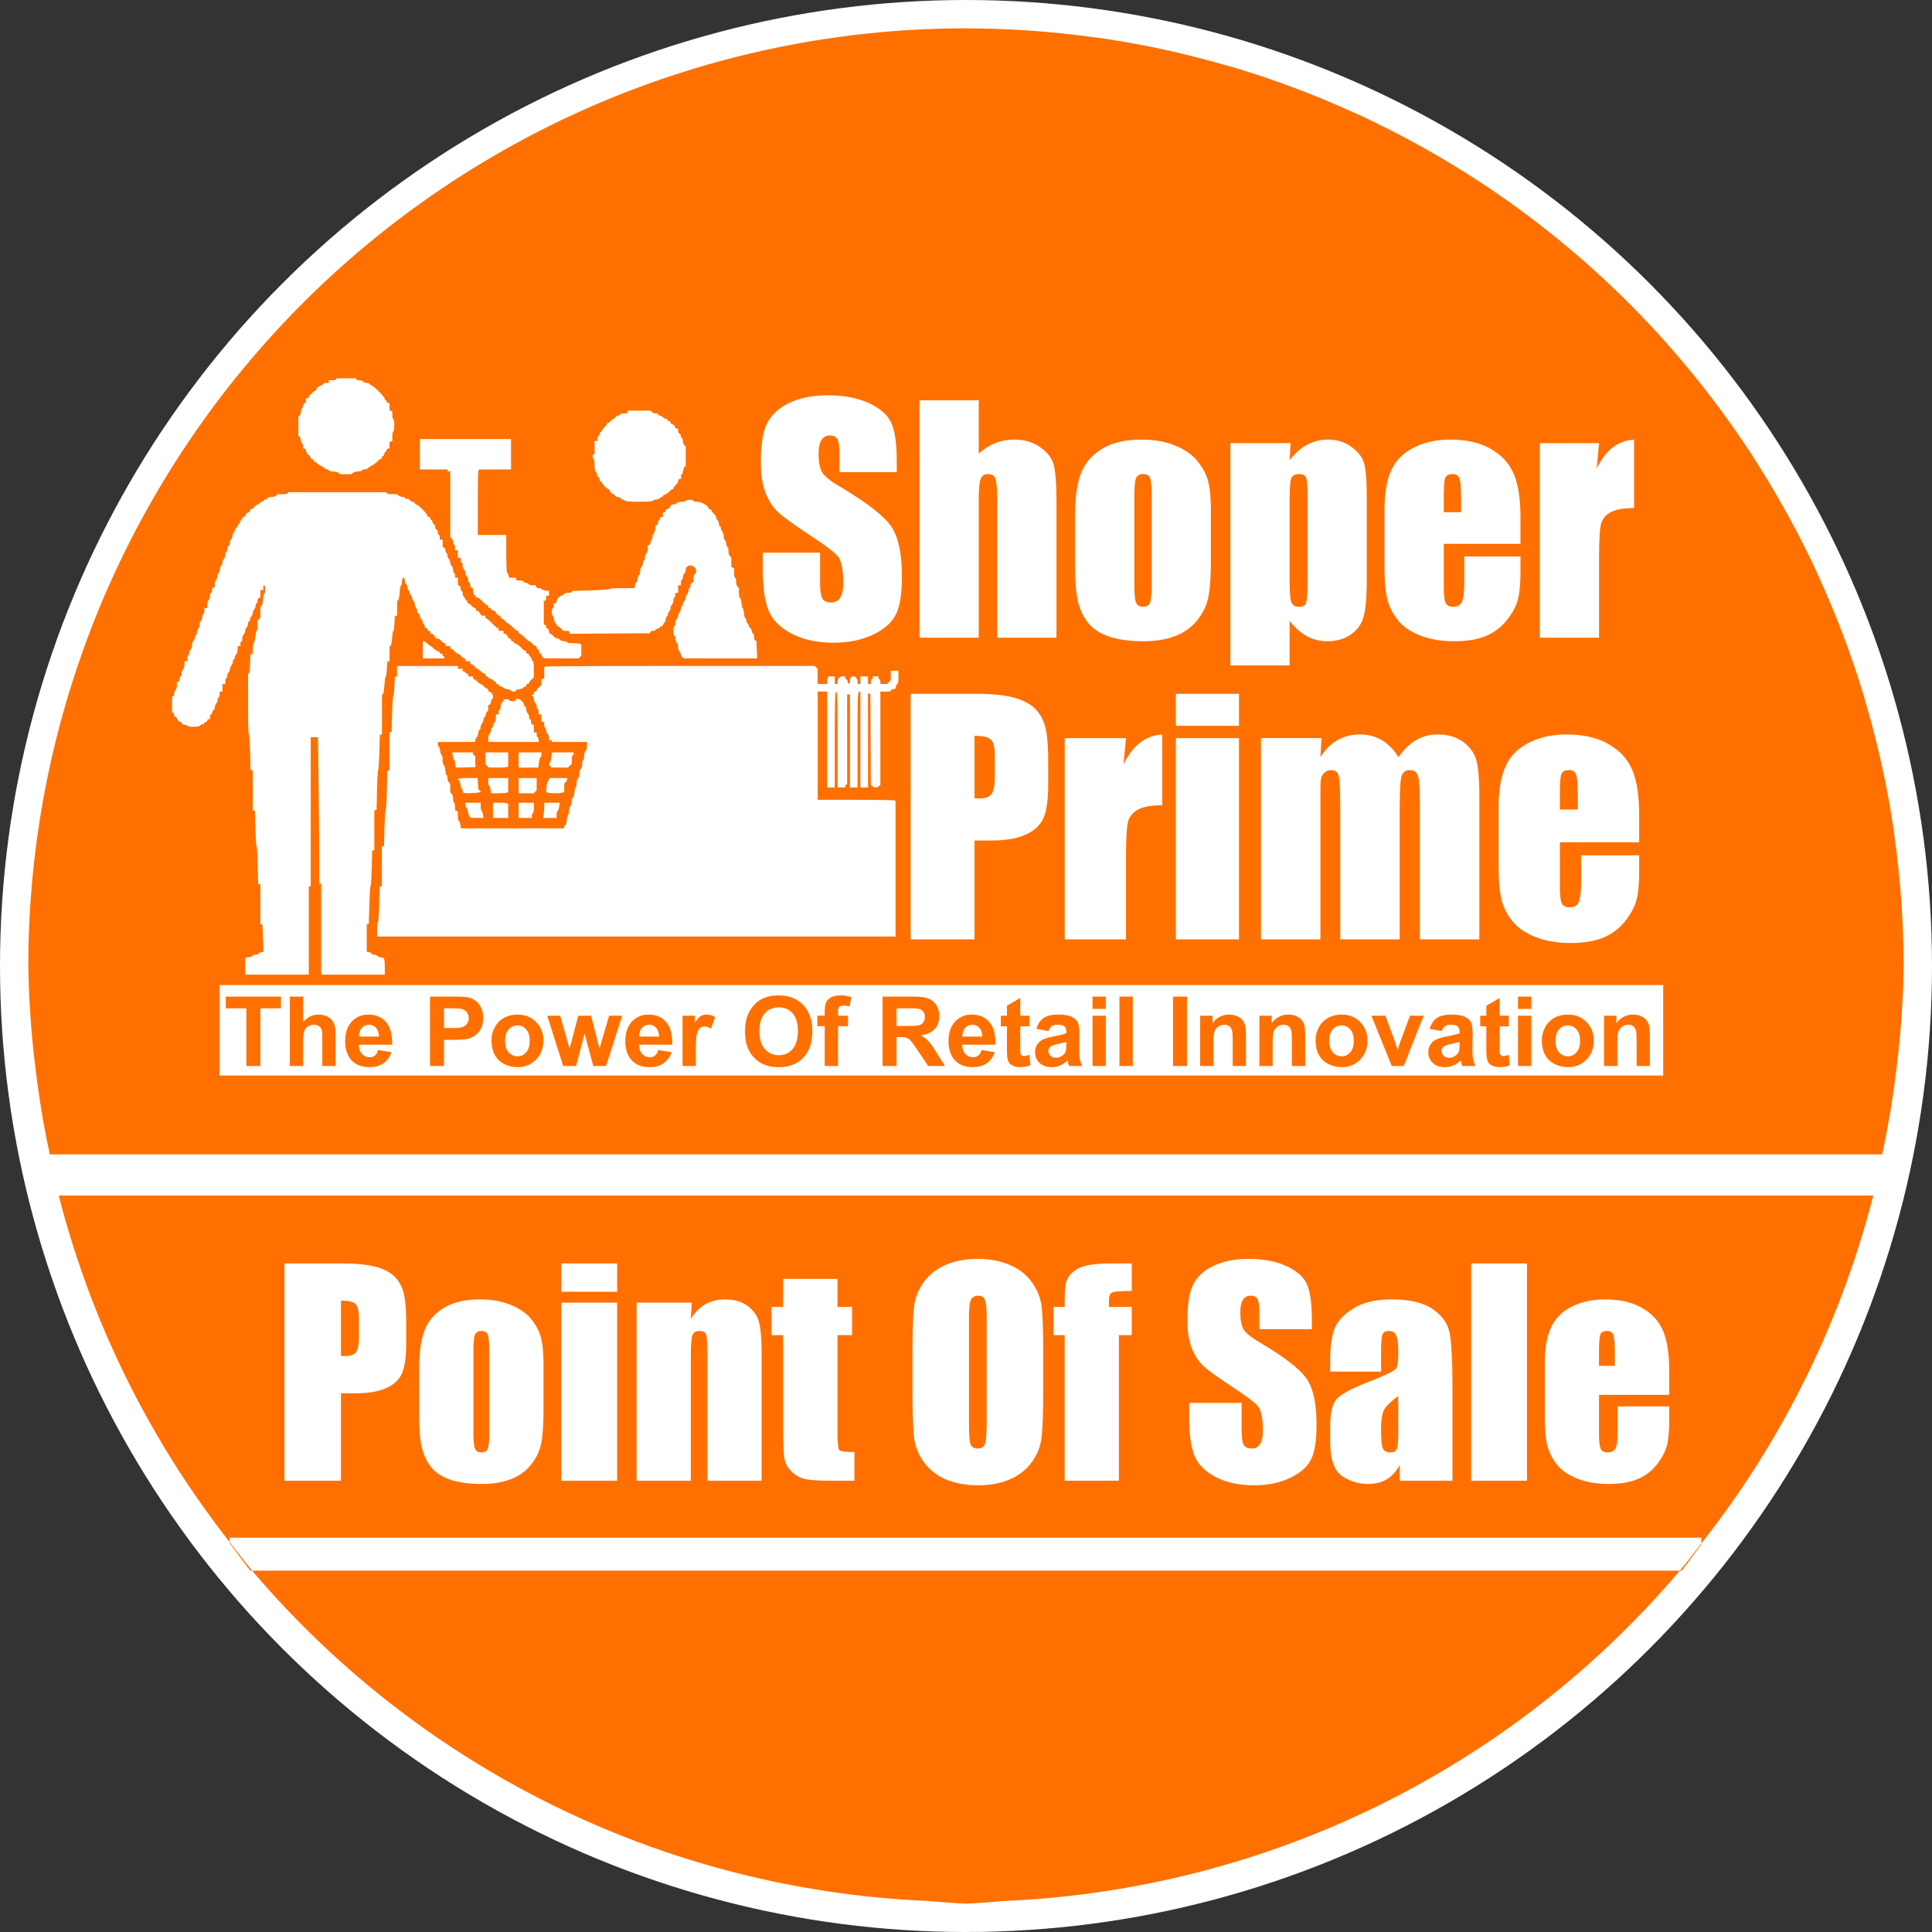 <?xml version="1.0" encoding="UTF-8" standalone="no"?>
<!-- Created with Inkscape (http://www.inkscape.org/) -->

<svg
   width="599.893"
   height="599.894"
   viewBox="0 0 599.893 599.894"
   version="1.1"
   id="svg1"
   xml:space="preserve"
   inkscape:export-filename="ShoperPrime.png"
   inkscape:export-xdpi="96"
   inkscape:export-ydpi="96"
   inkscape:version="1.3 (0e150ed6c4, 2023-07-21)"
   sodipodi:docname="ShoperPrime.svg"
   xmlns:inkscape="http://www.inkscape.org/namespaces/inkscape"
   xmlns:sodipodi="http://sodipodi.sourceforge.net/DTD/sodipodi-0.dtd"
   xmlns="http://www.w3.org/2000/svg"
   xmlns:svg="http://www.w3.org/2000/svg"><rect x="0" y="0" width="599.893" height="599.894" fill="#333333" stroke="none"/><sodipodi:namedview
     id="namedview1"
     pagecolor="#ffffff"
     bordercolor="#000000"
     borderopacity="0.25"
     inkscape:showpageshadow="2"
     inkscape:pageopacity="0.0"
     inkscape:pagecheckerboard="0"
     inkscape:deskcolor="#d1d1d1"
     inkscape:document-units="px"
     inkscape:zoom="0.51155435"
     inkscape:cx="1121.093"
     inkscape:cy="4801.0539"
     inkscape:window-width="2560"
     inkscape:window-height="1009"
     inkscape:window-x="-8"
     inkscape:window-y="-8"
     inkscape:window-maximized="1"
     inkscape:current-layer="layer1" /><defs
     id="defs1" /><g
     inkscape:label="Layer 1"
     inkscape:groupmode="layer"
     id="layer1"
     transform="translate(2223.859,-2871.361)"><circle
       style="fill:#ffffff;fill-opacity:1;stroke-width:1.159"
       id="path114-6-2-3"
       cx="-1923.912"
       cy="3171.308"
       r="299.947" /><path
       id="path114-6-5"
       style="fill:#ff7000;fill-opacity:1;stroke-width:1.125"
       d="m -1923.911,2880.158 a 291.15,291.15 0 0 0 -291.15,291.15 291.15,291.15 0 0 0 2.33,32.596 291.2,291.2 0 0 0 4.125,24.893 291.15,291.15 0 0 0 0.215,0.99 h 568.959 a 291.15,291.15 0 0 0 0.207,-0.953 291.2,291.2 0 0 0 4.133,-24.932 291.15,291.15 0 0 0 2.33,-32.594 291.15,291.15 0 0 0 -0.027,-1.082 291.2,291.2 0 0 0 -2.773,-38.807 291.15,291.15 0 0 0 -0.297,-2.412 291.2,291.2 0 0 0 -8.258,-37.949 291.15,291.15 0 0 0 -0.799,-2.891 291.2,291.2 0 0 0 -13.404,-35.941 291.15,291.15 0 0 0 -1.41,-3.182 291.2,291.2 0 0 0 -18.229,-33.381 291.15,291.15 0 0 0 -1.992,-3.144 291.2,291.2 0 0 0 -22.693,-30.314 291.15,291.15 0 0 0 -2.514,-2.914 291.2,291.2 0 0 0 -26.74,-26.74 291.15,291.15 0 0 0 -2.906,-2.508 291.2,291.2 0 0 0 -30.314,-22.693 291.15,291.15 0 0 0 -3.152,-1.996 291.2,291.2 0 0 0 -33.397,-18.234 291.15,291.15 0 0 0 -3.139,-1.393 291.2,291.2 0 0 0 -35.967,-13.412 291.15,291.15 0 0 0 -2.877,-0.797 291.2,291.2 0 0 0 -37.969,-8.26 291.15,291.15 0 0 0 -2.398,-0.297 291.2,291.2 0 0 0 -38.815,-2.775 291.15,291.15 0 0 0 -1.078,-0.027 z m -195.516,108.67 h 3.094 3.096 v 0.293 c 0,0.162 0.388,0.295 0.863,0.295 0.475,0 1.063,0.2 1.307,0.443 0.243,0.243 0.782,0.441 1.199,0.441 0.417,0 0.758,0.124 0.758,0.275 0,0.151 0.297,0.37 0.658,0.484 0.811,0.257 4.061,3.567 4.061,4.135 0,0.228 0.133,0.414 0.295,0.414 0.162,0 0.293,0.198 0.293,0.441 0,0.243 0.2,0.441 0.443,0.441 h 0.441 v 1.149 1.148 l 0.443,0.17 0.441,0.17 v 1.188 c 0,0.654 0.133,1.19 0.295,1.19 0.166,0 0.295,0.835 0.295,1.916 0,1.081 -0.129,1.916 -0.295,1.916 -0.162,0 -0.295,0.667 -0.295,1.482 v 1.484 l -0.441,0.17 -0.443,0.17 v 1 1 h -0.441 c -0.243,0 -0.443,0.2 -0.443,0.443 0,0.243 -0.117,0.441 -0.262,0.441 -0.145,0 -0.345,0.333 -0.447,0.738 -0.102,0.405 -0.316,0.734 -0.475,0.734 -0.159,0 -0.289,0.2 -0.289,0.443 0,0.243 -0.15,0.441 -0.334,0.441 -0.184,0 -0.621,0.308 -0.969,0.684 -0.348,0.375 -1.089,0.938 -1.649,1.252 -0.56,0.314 -1.197,0.737 -1.414,0.94 -0.217,0.203 -0.718,0.369 -1.111,0.369 -0.394,0 -0.715,0.133 -0.715,0.295 0,0.162 -0.497,0.295 -1.105,0.305 -0.608,0 -1.365,0.203 -1.68,0.441 l -0.57,0.434 h -1.836 -1.836 l -0.109,-0.332 c -0.061,-0.182 -0.802,-0.4 -1.647,-0.48 -0.844,-0.081 -1.535,-0.263 -1.535,-0.404 0,-0.141 -0.19,-0.258 -0.422,-0.258 -0.232,0 -0.6,-0.165 -0.816,-0.367 -0.217,-0.203 -0.889,-0.622 -1.494,-0.932 -0.606,-0.309 -1.101,-0.674 -1.101,-0.811 0,-0.137 -0.198,-0.25 -0.441,-0.25 -0.243,0 -0.443,-0.198 -0.443,-0.441 0,-0.243 -0.198,-0.443 -0.441,-0.443 -0.243,0 -0.441,-0.15 -0.441,-0.334 0,-0.184 -0.331,-0.642 -0.736,-1.018 -0.405,-0.376 -0.738,-0.955 -0.738,-1.287 0,-0.34 -0.192,-0.604 -0.441,-0.604 h -0.443 v -0.736 c 0,-0.405 -0.117,-0.738 -0.258,-0.738 -0.141,0 -0.342,-0.531 -0.445,-1.18 -0.104,-0.649 -0.32,-1.178 -0.48,-1.178 h -0.291 v -3.07 -3.072 l 0.314,-0.104 c 0.172,-0.058 0.389,-0.666 0.48,-1.351 0.092,-0.686 0.283,-1.248 0.424,-1.248 0.141,0 0.256,-0.268 0.256,-0.598 0,-0.329 0.2,-0.677 0.443,-0.77 0.243,-0.093 0.441,-0.487 0.441,-0.875 v -0.705 h 0.443 c 0.243,0 0.441,-0.144 0.441,-0.318 0,-0.413 1.628,-2.041 2.041,-2.041 0.174,0 0.316,-0.141 0.316,-0.315 0,-0.45 0.657,-1.046 1.416,-1.287 0.357,-0.113 0.648,-0.331 0.648,-0.482 0,-0.151 0.398,-0.275 0.885,-0.275 h 0.885 v -0.441 -0.441 h 1.18 c 0.649,0 1.18,-0.133 1.18,-0.295 z m 152.621,5.281 c 4.978,0 9.214,0.805 12.705,2.414 3.521,1.609 5.844,3.643 6.967,6.101 1.153,2.429 1.728,6.571 1.728,12.43 v 2.914 h -17.803 v -5.463 c 0,-2.55 -0.228,-4.175 -0.684,-4.873 -0.455,-0.698 -1.213,-1.047 -2.275,-1.047 -1.153,0 -2.035,0.469 -2.643,1.41 -0.577,0.941 -0.865,2.369 -0.865,4.281 0,2.459 0.334,4.31 1.002,5.555 0.637,1.245 2.445,2.747 5.42,4.508 8.53,5.069 13.903,9.229 16.119,12.476 2.216,3.248 3.322,8.484 3.322,15.709 0,5.252 -0.623,9.122 -1.867,11.611 -1.214,2.489 -3.582,4.583 -7.104,6.283 -3.521,1.67 -7.618,2.504 -12.293,2.504 -5.13,0 -9.516,-0.971 -13.158,-2.914 -3.612,-1.943 -5.98,-4.417 -7.104,-7.422 -1.123,-3.005 -1.686,-7.27 -1.686,-12.795 v -4.826 h 17.805 v 8.971 c 0,2.762 0.241,4.537 0.727,5.326 0.516,0.789 1.413,1.184 2.688,1.184 1.275,0 2.215,-0.5 2.822,-1.502 0.637,-1.002 0.957,-2.49 0.957,-4.463 0,-4.341 -0.592,-7.178 -1.775,-8.514 -1.214,-1.336 -4.205,-3.567 -8.971,-6.693 -4.766,-3.157 -7.923,-5.45 -9.471,-6.877 -1.548,-1.427 -2.839,-3.4 -3.871,-5.92 -1.002,-2.52 -1.502,-5.737 -1.502,-9.652 0,-5.646 0.714,-9.774 2.141,-12.385 1.457,-2.611 3.794,-4.643 7.012,-6.1 3.218,-1.488 7.103,-2.232 11.656,-2.232 z m 28.457,1.549 h 18.396 v 16.572 c 1.579,-1.457 3.278,-2.549 5.1,-3.277 1.852,-0.729 3.825,-1.094 5.92,-1.094 3.218,0 5.951,0.82 8.197,2.459 2.277,1.639 3.657,3.536 4.143,5.691 0.516,2.125 0.773,6.027 0.773,11.703 v 41.662 h -18.396 v -42.527 c 0,-3.521 -0.181,-5.784 -0.545,-6.785 -0.334,-1.002 -1.108,-1.502 -2.322,-1.502 -1.123,0 -1.883,0.517 -2.277,1.549 -0.395,1.032 -0.592,3.081 -0.592,6.146 v 43.119 h -18.396 z m -90.506,3.193 h 3.484 3.484 l 0.443,0.441 c 0.243,0.243 0.784,0.443 1.201,0.443 0.417,0 0.758,0.13 0.758,0.289 0,0.159 0.331,0.373 0.736,0.475 0.405,0.102 0.736,0.289 0.736,0.416 0,0.127 0.333,0.314 0.738,0.416 0.405,0.102 0.736,0.316 0.736,0.475 0,0.159 0.198,0.289 0.441,0.289 0.243,0 0.443,0.198 0.443,0.442 0,0.243 0.143,0.443 0.316,0.443 0.408,0 1.158,0.748 1.158,1.156 0,0.174 0.198,0.316 0.441,0.316 h 0.443 v 0.707 c 0,0.388 0.198,0.782 0.441,0.875 0.243,0.093 0.443,0.438 0.443,0.768 0,0.329 0.133,0.6 0.295,0.6 0.162,0 0.295,0.388 0.295,0.863 0,0.475 0.198,1.061 0.441,1.305 l 0.443,0.441 v 3.117 3.117 h -0.293 c -0.16,0 -0.375,0.531 -0.478,1.18 -0.104,0.648 -0.306,1.18 -0.447,1.18 -0.141,0 -0.256,0.331 -0.256,0.736 v 0.738 h -0.443 c -0.249,0 -0.441,0.263 -0.441,0.604 0,0.332 -0.333,0.911 -0.738,1.287 -0.405,0.376 -0.736,0.832 -0.736,1.016 0,0.184 -0.152,0.336 -0.336,0.336 -0.184,0 -0.626,0.317 -0.984,0.703 -0.358,0.386 -0.937,0.791 -1.287,0.902 -0.35,0.111 -0.637,0.325 -0.637,0.476 0,0.151 -0.198,0.277 -0.441,0.277 -0.243,0 -0.441,0.129 -0.441,0.289 0,0.16 -0.531,0.379 -1.18,0.482 -0.648,0.104 -1.18,0.304 -1.18,0.445 0,0.141 -1.924,0.256 -4.275,0.256 -2.351,0 -4.274,-0.117 -4.274,-0.262 0,-0.145 -0.333,-0.347 -0.738,-0.449 -0.405,-0.102 -0.736,-0.314 -0.736,-0.473 0,-0.159 -0.336,-0.289 -0.746,-0.289 -0.41,0 -0.823,-0.2 -0.916,-0.443 -0.093,-0.243 -0.299,-0.441 -0.455,-0.441 -0.383,0 -1.125,-0.767 -1.125,-1.16 0,-0.174 -0.144,-0.315 -0.318,-0.315 -0.395,0 -2.041,-1.621 -2.041,-2.01 0,-0.157 -0.2,-0.362 -0.443,-0.455 -0.243,-0.094 -0.441,-0.44 -0.441,-0.77 0,-0.329 -0.122,-0.598 -0.272,-0.598 -0.149,0 -0.358,-0.398 -0.465,-0.885 -0.107,-0.486 -0.318,-0.885 -0.467,-0.885 -0.149,0 -0.272,-0.862 -0.272,-1.916 0,-1.081 -0.129,-1.918 -0.295,-1.918 -0.162,0 -0.295,-0.329 -0.295,-0.734 0,-0.405 0.133,-0.738 0.295,-0.738 h 0.295 v -2.064 -2.064 h 0.443 0.441 v -0.736 c 0,-0.405 0.119,-0.736 0.264,-0.736 0.145,0 0.346,-0.333 0.447,-0.738 0.102,-0.405 0.316,-0.736 0.475,-0.736 0.159,0 0.289,-0.15 0.289,-0.334 0,-0.184 0.331,-0.642 0.736,-1.018 0.405,-0.376 0.738,-0.822 0.738,-0.992 0,-0.17 0.15,-0.309 0.334,-0.309 0.184,0 0.642,-0.333 1.018,-0.738 0.376,-0.405 0.822,-0.736 0.992,-0.736 0.17,-1e-4 0.309,-0.13 0.309,-0.289 0,-0.159 0.331,-0.373 0.736,-0.475 0.405,-0.102 0.738,-0.303 0.738,-0.447 0,-0.145 0.469,-0.264 1.041,-0.264 h 1.041 l 0.17,-0.443 z m -64.629,8.844 h 14.15 14.152 v 4.717 4.717 h -4.981 -4.98 l -0.18,0.467 c -0.099,0.257 -0.178,4.834 -0.178,10.172 v 9.705 h 4.422 4.422 v 5.894 c 0,3.256 0.119,5.899 0.264,5.899 0.145,0 0.345,0.331 0.447,0.736 l 0.186,0.736 h 0.994 0.996 l 0.168,0.441 0.17,0.443 h 1.041 c 0.573,0 1.041,0.122 1.041,0.272 0,0.149 0.399,0.358 0.885,0.465 0.486,0.107 0.885,0.318 0.885,0.467 0,0.149 0.45,0.272 1,0.272 h 1 l 0.17,0.441 c 0.093,0.243 0.506,0.443 0.916,0.443 0.411,0 0.746,0.116 0.746,0.258 0,0.141 0.531,0.342 1.18,0.445 l 1.18,0.188 v 0.732 0.736 h -0.443 -0.441 v 0.711 c 0,0.392 -0.166,0.768 -0.369,0.836 l -0.369,0.123 v 3.635 3.637 l 0.369,0.123 c 0.203,0.068 0.369,0.314 0.369,0.549 0,0.235 0.198,0.505 0.441,0.598 0.243,0.093 0.443,0.487 0.443,0.875 0,0.388 0.15,0.705 0.334,0.705 0.184,0 0.642,0.333 1.018,0.738 0.376,0.405 0.9,0.736 1.162,0.736 0.263,0 0.675,0.198 0.918,0.441 0.243,0.243 0.832,0.443 1.307,0.443 0.475,0 0.863,0.133 0.863,0.295 0,0.163 0.778,0.295 1.744,0.295 0.96,0 1.954,0.08 2.211,0.178 l 0.467,0.18 v 1.758 1.76 l -0.422,0.42 -0.422,0.422 -5.4,-0.01 -5.402,-0.01 -0.367,-0.422 c -0.203,-0.23 -0.369,-0.558 -0.369,-0.727 0,-0.169 -0.13,-0.307 -0.289,-0.307 -0.159,0 -0.373,-0.333 -0.475,-0.738 -0.102,-0.405 -0.303,-0.736 -0.447,-0.736 -0.145,0 -0.262,-0.198 -0.262,-0.441 0,-0.243 -0.152,-0.443 -0.336,-0.443 -0.184,0 -0.642,-0.331 -1.018,-0.736 -0.376,-0.405 -0.762,-0.736 -0.857,-0.736 -0.203,0 -0.717,-0.419 -1.904,-1.549 -0.469,-0.446 -0.995,-0.81 -1.17,-0.81 -0.174,0 -0.318,-0.2 -0.318,-0.443 0,-0.243 -0.142,-0.441 -0.316,-0.441 -0.175,0 -0.701,-0.365 -1.17,-0.811 -1.188,-1.13 -1.704,-1.547 -1.906,-1.547 -0.096,0 -0.48,-0.333 -0.856,-0.738 -0.376,-0.405 -0.834,-0.736 -1.018,-0.736 -0.184,0 -0.336,-0.2 -0.336,-0.443 0,-0.243 -0.141,-0.441 -0.315,-0.441 -0.393,0 -1.16,-0.745 -1.16,-1.127 0,-0.156 -0.331,-0.367 -0.736,-0.469 -0.405,-0.102 -0.736,-0.316 -0.736,-0.475 0,-0.159 -0.2,-0.289 -0.443,-0.289 -0.243,0 -0.441,-0.198 -0.441,-0.441 0,-0.243 -0.133,-0.443 -0.295,-0.443 -0.162,0 -0.824,-0.531 -1.473,-1.18 -0.649,-0.649 -1.312,-1.178 -1.475,-1.178 -0.6,0 -1.475,-1.205 -1.475,-2.031 v -0.854 l -0.443,-0.17 c -0.243,-0.093 -0.441,-0.506 -0.441,-0.916 0,-0.41 -0.133,-0.746 -0.295,-0.746 -0.162,0 -0.295,-0.323 -0.295,-0.717 0,-0.394 -0.2,-0.915 -0.443,-1.158 -0.243,-0.243 -0.441,-0.727 -0.441,-1.074 0,-0.347 -0.198,-0.831 -0.441,-1.074 -0.243,-0.243 -0.443,-0.83 -0.443,-1.305 0,-0.475 -0.131,-0.863 -0.293,-0.863 -0.162,0 -0.297,-0.333 -0.297,-0.738 v -0.736 h -0.441 -0.442 v -1.18 -1.18 h -0.443 -0.441 v -0.883 c 0,-0.486 -0.133,-0.885 -0.295,-0.885 -0.162,0 -0.295,-0.323 -0.295,-0.717 0,-0.394 -0.198,-0.915 -0.441,-1.158 l -0.443,-0.441 v -10.193 -10.191 h -0.441 c -0.243,0 -0.443,-0.133 -0.443,-0.295 v -0.295 h -4.273 -4.275 v -4.719 z m 223.938,0.164 c 4.128,0 7.665,0.623 10.609,1.867 2.975,1.214 5.266,2.808 6.875,4.781 1.609,1.973 2.701,4.007 3.277,6.101 0.607,2.095 0.912,5.282 0.912,9.562 v 14.799 c 0,5.434 -0.272,9.425 -0.818,11.975 -0.546,2.519 -1.717,4.888 -3.508,7.104 -1.791,2.186 -4.099,3.811 -6.922,4.873 -2.793,1.032 -6.008,1.547 -9.65,1.547 -4.068,0 -7.515,-0.44 -10.338,-1.32 -2.823,-0.91 -5.023,-2.262 -6.602,-4.053 -1.548,-1.821 -2.656,-4.007 -3.324,-6.557 -0.668,-2.58 -1.002,-6.434 -1.002,-11.565 v -15.482 c 0,-5.616 0.606,-10.003 1.82,-13.16 1.214,-3.157 3.402,-5.691 6.559,-7.604 3.157,-1.912 7.194,-2.869 12.111,-2.869 z m 58.01,0 c 2.853,0 5.313,0.774 7.377,2.322 2.095,1.518 3.4,3.28 3.916,5.283 0.516,2.003 0.771,5.403 0.771,10.199 v 25.453 c 0,5.494 -0.332,9.411 -1,11.748 -0.637,2.307 -1.974,4.158 -4.008,5.555 -2.003,1.366 -4.432,2.049 -7.285,2.049 -2.277,0 -4.385,-0.531 -6.328,-1.594 -1.943,-1.062 -3.719,-2.64 -5.328,-4.734 v 13.842 h -18.396 v -69.029 h 18.715 l -0.318,5.326 c 1.639,-2.155 3.445,-3.762 5.418,-4.824 1.973,-1.062 4.129,-1.596 6.467,-1.596 z m 37.93,0 c 5.16,0 9.409,0.988 12.748,2.961 3.369,1.943 5.723,4.539 7.059,7.787 1.366,3.218 2.049,7.755 2.049,13.613 v 8.014 h -23.814 v 13.068 c 0,2.732 0.197,4.492 0.592,5.281 0.395,0.789 1.154,1.186 2.277,1.186 1.396,0 2.322,-0.517 2.777,-1.549 0.486,-1.062 0.729,-3.096 0.729,-6.101 v -7.969 h 17.439 v 4.461 c 0,3.734 -0.243,6.604 -0.729,8.607 -0.455,2.003 -1.549,4.143 -3.279,6.42 -1.73,2.277 -3.93,3.993 -6.602,5.146 -2.641,1.123 -5.966,1.684 -9.973,1.684 -3.886,0 -7.314,-0.56 -10.289,-1.684 -2.975,-1.123 -5.297,-2.657 -6.967,-4.6 -1.639,-1.973 -2.779,-4.128 -3.416,-6.465 -0.637,-2.368 -0.955,-5.8 -0.955,-10.293 v -17.619 c 0,-5.282 0.712,-9.443 2.139,-12.479 1.427,-3.066 3.766,-5.403 7.014,-7.012 3.248,-1.639 6.982,-2.459 11.201,-2.459 z m 57.145,0 v 21.266 c -3.369,0 -5.843,0.455 -7.422,1.365 -1.579,0.911 -2.55,2.185 -2.914,3.824 -0.364,1.609 -0.547,5.343 -0.547,11.201 v 23.859 h -18.396 v -60.422 h 18.396 l -0.729,7.924 c 2.671,-5.676 6.542,-8.684 11.611,-9.018 z m -152.447,10.701 c -1.093,0 -1.821,0.411 -2.186,1.23 -0.364,0.789 -0.545,2.732 -0.545,5.828 v 27.273 c 0,2.853 0.181,4.719 0.545,5.6 0.364,0.85 1.078,1.277 2.141,1.277 1.093,0 1.807,-0.396 2.141,-1.186 0.364,-0.789 0.545,-2.489 0.545,-5.1 v -27.865 c 0,-3.096 -0.166,-5.039 -0.5,-5.828 -0.334,-0.82 -1.048,-1.23 -2.141,-1.23 z m 48.355,0 c -1.214,0 -2.003,0.455 -2.367,1.365 -0.334,0.911 -0.5,3.113 -0.5,6.604 v 25.043 c 0,3.643 0.182,5.92 0.547,6.83 0.364,0.911 1.153,1.367 2.367,1.367 1.184,0 1.912,-0.411 2.186,-1.23 0.304,-0.85 0.455,-2.884 0.455,-6.102 v -25.908 c 0,-3.734 -0.135,-5.996 -0.408,-6.785 -0.273,-0.789 -1.035,-1.184 -2.279,-1.184 z m 47.812,0 c -1.275,0 -2.064,0.394 -2.367,1.184 -0.303,0.759 -0.457,2.838 -0.457,6.238 v 4.416 h 5.373 v -4.416 c 0,-3.127 -0.166,-5.146 -0.5,-6.057 -0.334,-0.911 -1.017,-1.365 -2.049,-1.365 z m -361.723,5.646 h 15.332 15.33 v 0.295 c 0,0.162 0.704,0.295 1.565,0.295 h 1.564 l 0.574,0.432 c 0.315,0.238 0.87,0.433 1.234,0.443 0.365,0 0.664,0.141 0.664,0.303 0,0.162 0.334,0.295 0.744,0.295 0.41,0 0.825,0.2 0.918,0.443 0.093,0.243 0.424,0.441 0.736,0.441 0.312,0 0.643,0.2 0.736,0.443 0.093,0.243 0.294,0.441 0.445,0.441 0.619,0 3.494,2.901 3.494,3.525 0,0.169 0.2,0.307 0.443,0.307 0.243,0 0.441,0.2 0.441,0.443 0,0.243 0.119,0.441 0.264,0.441 0.145,0 0.346,0.333 0.447,0.738 0.102,0.405 0.316,0.736 0.475,0.736 0.159,0 0.289,0.317 0.289,0.705 0,0.388 0.2,0.782 0.443,0.875 0.243,0.093 0.44,0.506 0.44,0.916 0,0.41 0.133,0.746 0.295,0.746 0.162,0 0.295,0.333 0.295,0.738 v 0.736 h 0.443 0.441 v 1.148 1.147 l 0.443,0.17 c 0.243,0.093 0.441,0.505 0.441,0.916 0,0.41 0.133,0.748 0.295,0.748 0.162,0 0.295,0.321 0.295,0.715 0,0.394 0.2,0.915 0.443,1.158 0.243,0.243 0.441,0.727 0.441,1.074 0,0.347 0.2,0.831 0.443,1.074 0.243,0.243 0.441,0.83 0.441,1.305 0,0.475 0.133,0.863 0.295,0.863 0.162,0 0.295,0.333 0.295,0.738 v 0.736 h 0.441 0.443 v 1.148 1.149 l 0.442,0.168 c 0.243,0.093 0.443,0.508 0.443,0.918 0,0.41 0.133,0.744 0.295,0.744 0.162,0 0.295,0.323 0.295,0.717 0,0.394 0.198,0.915 0.441,1.158 0.243,0.243 0.441,0.584 0.441,0.758 0,0.174 0.133,0.316 0.295,0.316 0.162,0 0.295,0.198 0.295,0.442 0,0.243 0.141,0.443 0.311,0.443 0.17,0 0.615,0.331 0.99,0.736 0.376,0.405 0.833,0.738 1.018,0.738 0.184,0 0.336,0.196 0.336,0.44 0,0.243 0.141,0.443 0.315,0.443 0.408,0 1.16,0.75 1.16,1.158 0,0.174 0.331,0.316 0.736,0.316 h 0.736 v 0.441 c 0,0.243 0.147,0.443 0.328,0.443 0.181,0 0.963,0.664 1.736,1.475 0.773,0.811 1.554,1.475 1.734,1.475 0.181,0 0.328,0.198 0.328,0.441 v 0.441 h 0.738 0.736 v 0.443 c 0,0.243 0.143,0.441 0.316,0.441 0.174,0 0.505,0.19 0.736,0.422 0.232,0.232 0.422,0.563 0.422,0.736 0,0.174 0.2,0.316 0.443,0.316 0.243,0 0.441,0.198 0.441,0.441 0,0.243 0.2,0.441 0.443,0.441 0.243,0 0.439,0.126 0.439,0.277 0,0.151 0.29,0.366 0.645,0.478 0.354,0.113 1.068,0.652 1.584,1.199 0.516,0.547 1.088,0.994 1.272,0.994 0.183,0 0.334,0.2 0.334,0.443 0,0.243 0.198,0.441 0.441,0.441 0.243,0 0.443,0.2 0.443,0.443 0,0.243 0.13,0.441 0.289,0.441 0.159,0 0.373,0.331 0.475,0.736 0.102,0.405 0.303,0.736 0.447,0.736 0.145,0 0.264,1.135 0.264,2.522 v 2.519 l -0.738,0.684 c -0.405,0.376 -0.736,0.834 -0.736,1.018 0,0.184 -0.2,0.336 -0.443,0.336 -0.243,0 -0.441,0.196 -0.441,0.439 0,0.243 -0.198,0.443 -0.441,0.443 -0.243,0 -0.443,0.116 -0.443,0.258 0,0.141 -0.531,0.342 -1.18,0.445 -0.649,0.104 -1.18,0.32 -1.18,0.48 0,0.16 -0.331,0.291 -0.736,0.291 -0.405,0 -0.736,-0.131 -0.736,-0.291 0,-0.16 -0.531,-0.377 -1.18,-0.48 -0.648,-0.104 -1.18,-0.29 -1.18,-0.414 0,-0.124 -0.331,-0.308 -0.736,-0.41 -0.405,-0.101 -0.738,-0.316 -0.738,-0.475 0,-0.159 -0.198,-0.287 -0.441,-0.287 -0.243,0 -0.443,-0.2 -0.443,-0.443 0,-0.243 -0.198,-0.441 -0.441,-0.441 -0.243,0 -0.442,-0.119 -0.442,-0.264 0,-0.145 -0.333,-0.345 -0.738,-0.447 -0.406,-0.102 -0.736,-0.316 -0.736,-0.475 0,-0.159 -0.198,-0.289 -0.441,-0.289 -0.243,0 -0.443,-0.2 -0.443,-0.443 0,-0.243 -0.143,-0.441 -0.316,-0.441 -0.174,0 -0.5,-0.166 -0.727,-0.369 -0.886,-0.794 -1.298,-1.105 -1.465,-1.105 -0.096,0 -0.48,-0.331 -0.856,-0.736 -0.376,-0.405 -0.836,-0.738 -1.02,-0.738 -0.184,0 -0.334,-0.198 -0.334,-0.441 v -0.443 h -0.738 -0.736 v -0.441 c 0,-0.243 -0.15,-0.441 -0.334,-0.441 -0.184,0 -0.642,-0.331 -1.018,-0.736 -0.376,-0.405 -0.828,-0.738 -1.006,-0.738 -0.178,0 -0.63,-0.331 -1.006,-0.736 -0.376,-0.405 -0.834,-0.738 -1.018,-0.738 -0.184,0 -0.336,-0.198 -0.336,-0.441 v -0.443 h -0.736 -0.738 v -0.441 c 0,-0.243 -0.15,-0.443 -0.334,-0.443 -0.184,0 -0.642,-0.331 -1.018,-0.736 -0.376,-0.405 -0.955,-0.736 -1.287,-0.736 -0.332,0 -0.604,-0.143 -0.604,-0.316 0,-0.408 -0.75,-1.158 -1.158,-1.158 -0.174,0 -0.316,-0.198 -0.316,-0.441 0,-0.243 -0.198,-0.443 -0.441,-0.443 -0.243,0 -0.443,-0.198 -0.443,-0.441 0,-0.243 -0.198,-0.441 -0.441,-0.441 -0.246,0 -0.443,-0.262 -0.443,-0.59 0,-0.324 -0.131,-0.59 -0.293,-0.59 -0.162,0 -0.295,-0.258 -0.295,-0.57 0,-0.313 -0.2,-0.767 -0.443,-1.01 -0.243,-0.243 -0.441,-0.703 -0.441,-1.022 0,-0.319 -0.2,-0.655 -0.443,-0.748 -0.243,-0.093 -0.441,-0.507 -0.441,-0.918 0,-0.41 -0.116,-0.744 -0.258,-0.744 -0.141,0 -0.342,-0.531 -0.445,-1.18 -0.104,-0.649 -0.32,-1.18 -0.48,-1.18 -0.16,0 -0.289,-0.275 -0.289,-0.611 0,-0.336 -0.2,-0.809 -0.443,-1.053 -0.243,-0.243 -0.441,-0.697 -0.441,-1.01 0,-0.313 -0.133,-0.57 -0.295,-0.57 -0.162,0 -0.295,-0.321 -0.295,-0.715 0,-0.394 -0.2,-0.915 -0.443,-1.158 -0.243,-0.243 -0.441,-0.784 -0.441,-1.201 0,-0.417 -0.119,-0.758 -0.264,-0.758 -0.341,0 -0.621,0.744 -0.621,1.647 0,0.392 -0.113,0.711 -0.252,0.711 -0.139,0 -0.331,1.026 -0.426,2.279 -0.095,1.253 -0.313,2.328 -0.484,2.385 l -0.312,0.103 v 2.311 2.309 l -0.359,0.119 -0.361,0.121 -0.115,2.262 c -0.063,1.245 -0.211,2.264 -0.332,2.264 -0.121,0 -0.298,1.026 -0.393,2.279 -0.095,1.253 -0.315,2.326 -0.486,2.383 l -0.312,0.105 v 2.309 2.311 l -0.359,0.119 -0.359,0.119 -0.115,2.264 c -0.063,1.245 -0.213,2.264 -0.334,2.264 -0.121,0 -0.311,1.227 -0.424,2.727 -0.112,1.5 -0.332,2.772 -0.486,2.826 l -0.279,0.098 v 6.143 6.143 l -0.334,0.111 -0.332,0.113 -0.15,5.512 c -0.083,3.033 -0.25,5.518 -0.369,5.518 -0.118,0 -0.271,2.745 -0.342,6.1 l -0.129,6.096 -0.352,0.117 -0.352,0.117 v 6.145 6.143 l -0.334,0.107 -0.332,0.113 -0.15,5.516 c -0.083,3.033 -0.245,5.514 -0.359,5.514 -0.115,0 -0.284,2.618 -0.377,5.816 l -0.17,5.812 -0.318,0.107 -0.318,0.105 v 4.221 4.217 l 0.738,0.186 c 0.405,0.102 0.736,0.314 0.736,0.473 0,0.159 0.341,0.291 0.758,0.291 0.417,0 0.958,0.198 1.201,0.441 0.243,0.243 0.75,0.441 1.127,0.441 0.886,0 1.043,0.469 1.043,3.121 v 2.188 h -9.877 -9.877 v -14.15 -14.154 h -0.295 -0.295 v -6.729 c 0,-3.703 -0.088,-13.922 -0.195,-22.705 l -0.195,-15.969 h -1.133 -1.131 v 23.145 23.142 h -0.295 -0.295 v 13.711 13.709 h -9.875 -9.877 v -2.617 -2.615 l 1.18,-0.191 c 0.649,-0.104 1.18,-0.316 1.18,-0.476 0,-0.16 0.398,-0.295 0.885,-0.295 0.486,0 0.885,-0.128 0.885,-0.287 0,-0.159 0.349,-0.377 0.777,-0.484 l 0.779,-0.195 -0.164,-4.15 -0.164,-4.15 -0.32,-0.107 -0.318,-0.107 v -6.143 -6.139 l -0.35,-0.119 -0.348,-0.113 -0.131,-5.805 c -0.073,-3.193 -0.232,-5.807 -0.352,-5.807 -0.12,0 -0.28,-2.478 -0.355,-5.51 l -0.139,-5.512 -0.342,-0.117 -0.344,-0.113 v -6.145 -6.139 l -0.344,-0.117 -0.342,-0.111 -0.141,-5.514 c -0.076,-3.031 -0.252,-5.512 -0.393,-5.512 -0.141,0 -0.256,-4.245 -0.256,-9.434 v -9.434 h 0.268 c 0.147,0 0.311,-1.351 0.367,-3 l 0.102,-2.998 0.369,-0.121 0.369,-0.121 v -1.572 c 0,-0.865 0.13,-1.616 0.291,-1.67 0.161,-0.054 0.379,-0.928 0.484,-1.942 0.106,-1.013 0.306,-1.842 0.445,-1.842 0.139,0 0.254,-0.723 0.254,-1.603 v -1.6 l 0.441,-0.443 0.443,-0.441 v -1.766 -1.764 l 0.344,-0.117 c 0.194,-0.065 0.404,-0.916 0.478,-1.941 0.072,-1.004 0.248,-1.824 0.391,-1.824 0.143,0 0.26,-0.598 0.26,-1.328 0,-0.73 -0.133,-1.326 -0.295,-1.326 -0.162,0 -0.295,0.333 -0.295,0.738 v 0.736 h -0.441 -0.441 v 1.146 1.15 l -0.443,0.166 c -0.243,0.093 -0.441,0.509 -0.441,0.92 0,0.41 -0.133,0.746 -0.295,0.746 -0.162,0 -0.295,0.319 -0.295,0.713 0,0.394 -0.2,0.915 -0.443,1.158 -0.243,0.243 -0.441,0.727 -0.441,1.074 0,0.347 -0.2,0.833 -0.443,1.076 -0.243,0.243 -0.441,0.695 -0.441,1.008 0,0.313 -0.133,0.57 -0.295,0.57 -0.162,0 -0.295,0.323 -0.295,0.717 0,0.394 -0.198,0.913 -0.441,1.156 -0.243,0.243 -0.443,0.731 -0.443,1.078 0,0.347 -0.198,0.827 -0.441,1.07 -0.243,0.243 -0.443,0.834 -0.443,1.309 0,0.475 -0.133,0.863 -0.295,0.863 -0.162,0 -0.295,0.331 -0.295,0.736 v 0.734 h -0.441 -0.443 v 1.053 c 0,0.579 -0.196,1.253 -0.44,1.496 -0.243,0.243 -0.443,0.701 -0.443,1.014 0,0.313 -0.133,0.566 -0.295,0.566 -0.162,0 -0.295,0.323 -0.295,0.717 0,0.394 -0.198,0.915 -0.441,1.158 -0.243,0.243 -0.443,0.727 -0.443,1.074 0,0.348 -0.198,0.829 -0.441,1.072 -0.243,0.243 -0.443,0.764 -0.443,1.158 0,0.394 -0.133,0.717 -0.295,0.717 -0.162,0 -0.295,0.4 -0.295,0.887 v 0.883 h -0.441 -0.443 v 1.18 1.18 h -0.441 -0.443 v 0.883 c 0,0.486 -0.131,0.887 -0.293,0.887 -0.162,0 -0.295,0.323 -0.295,0.717 0,0.394 -0.2,0.911 -0.443,1.154 -0.243,0.243 -0.441,0.784 -0.441,1.201 0,0.417 -0.13,0.758 -0.289,0.758 -0.159,0 -0.373,0.331 -0.475,0.736 -0.102,0.405 -0.303,0.738 -0.447,0.738 -0.145,0 -0.264,0.333 -0.264,0.738 v 0.736 h -0.441 c -0.243,0 -0.441,0.198 -0.441,0.441 0,0.243 -0.2,0.441 -0.443,0.441 -0.243,0 -0.442,0.13 -0.442,0.289 0,0.159 -0.333,0.373 -0.738,0.475 -0.405,0.102 -0.736,0.305 -0.736,0.449 0,0.145 -0.864,0.264 -1.918,0.264 -1.081,0 -1.914,-0.131 -1.914,-0.297 0,-0.162 -0.338,-0.295 -0.748,-0.295 -0.41,0 -0.823,-0.198 -0.916,-0.441 -0.093,-0.243 -0.297,-0.443 -0.453,-0.443 -0.368,0 -1.127,-0.759 -1.127,-1.127 0,-0.157 -0.198,-0.358 -0.441,-0.451 -0.243,-0.093 -0.443,-0.442 -0.443,-0.771 0,-0.329 -0.133,-0.596 -0.295,-0.596 h -0.295 v -2.508 -2.504 h 0.295 c 0.162,0 0.295,-0.323 0.295,-0.717 0,-0.394 0.2,-0.915 0.443,-1.158 0.243,-0.243 0.441,-0.901 0.441,-1.463 v -1.022 l 0.441,-0.17 c 0.243,-0.093 0.443,-0.507 0.443,-0.918 0,-0.41 0.133,-0.744 0.295,-0.744 0.162,0 0.295,-0.388 0.295,-0.863 0,-0.475 0.198,-1.065 0.441,-1.309 0.243,-0.243 0.443,-0.915 0.443,-1.494 v -1.055 h 0.441 0.443 v -0.885 c 0,-0.486 0.131,-0.883 0.293,-0.883 0.162,0 0.295,-0.323 0.295,-0.717 0,-0.394 0.198,-0.915 0.441,-1.158 0.243,-0.243 0.443,-0.858 0.443,-1.367 0,-0.51 0.198,-1.126 0.441,-1.369 0.243,-0.243 0.443,-0.697 0.443,-1.01 0,-0.313 0.116,-0.57 0.258,-0.57 0.141,0 0.342,-0.527 0.445,-1.176 0.104,-0.649 0.32,-1.182 0.48,-1.182 0.16,0 0.291,-0.466 0.291,-1.033 0,-0.568 0.131,-1.031 0.291,-1.031 0.16,0 0.377,-0.529 0.48,-1.178 0.104,-0.648 0.304,-1.18 0.445,-1.18 0.141,0 0.258,-0.4 0.258,-0.887 v -0.885 h 0.442 0.443 v -1.053 c 0,-0.579 0.198,-1.249 0.441,-1.492 0.243,-0.243 0.441,-0.83 0.441,-1.305 0,-0.475 0.133,-0.867 0.295,-0.867 0.162,0 0.295,-0.334 0.295,-0.744 0,-0.41 0.198,-0.825 0.441,-0.918 l 0.443,-0.166 v -1.004 c 0,-0.55 0.131,-1 0.291,-1 0.16,0 0.377,-0.531 0.48,-1.18 0.104,-0.649 0.288,-1.18 0.408,-1.18 0.121,0 0.303,-0.529 0.406,-1.178 0.104,-0.648 0.322,-1.18 0.482,-1.18 0.16,0 0.289,-0.341 0.289,-0.758 0,-0.417 0.2,-0.958 0.443,-1.201 0.243,-0.243 0.441,-0.83 0.441,-1.305 0,-0.475 0.133,-0.861 0.295,-0.861 0.162,0 0.295,-0.323 0.295,-0.717 0,-0.394 0.2,-0.915 0.443,-1.158 0.243,-0.243 0.441,-0.784 0.441,-1.201 0,-0.417 0.131,-0.758 0.291,-0.758 0.16,0 0.377,-0.531 0.48,-1.18 0.104,-0.649 0.29,-1.178 0.414,-1.178 0.124,0 0.308,-0.333 0.41,-0.738 0.102,-0.405 0.316,-0.738 0.475,-0.738 0.159,0 0.287,-0.198 0.287,-0.441 0,-0.243 0.13,-0.441 0.289,-0.441 0.159,0 0.375,-0.331 0.477,-0.736 0.102,-0.405 0.303,-0.738 0.447,-0.738 0.145,0 0.262,-0.198 0.262,-0.442 0,-0.243 0.2,-0.445 0.443,-0.445 0.243,0 0.441,-0.139 0.441,-0.312 0,-0.408 0.75,-1.162 1.158,-1.162 0.174,0 0.316,-0.196 0.316,-0.439 0,-0.243 0.15,-0.441 0.334,-0.441 0.184,0 0.628,-0.317 0.986,-0.703 0.358,-0.386 0.937,-0.793 1.287,-0.904 0.35,-0.111 0.637,-0.327 0.637,-0.478 0,-0.151 0.198,-0.275 0.441,-0.275 0.243,0 0.441,-0.115 0.441,-0.26 0,-0.145 0.331,-0.347 0.736,-0.449 0.405,-0.102 0.738,-0.316 0.738,-0.475 0,-0.159 0.474,-0.287 1.053,-0.287 0.579,0 1.253,-0.202 1.496,-0.445 l 0.441,-0.439 h 1.602 c 0.88,0 1.6,-0.133 1.6,-0.295 z m 124.709,2.359 c 0.649,0 1.18,0.133 1.18,0.295 0,0.162 0.477,0.295 1.06,0.295 1.427,0 3.656,1.244 3.656,2.041 0,0.174 0.2,0.316 0.443,0.316 0.243,0 0.441,0.15 0.441,0.334 0,0.184 0.331,0.644 0.736,1.02 0.405,0.376 0.736,0.898 0.736,1.16 0,0.263 0.2,0.675 0.443,0.918 0.243,0.243 0.441,0.764 0.441,1.158 0,0.394 0.133,0.717 0.295,0.717 0.162,0 0.295,0.256 0.295,0.568 0,0.313 0.2,0.768 0.443,1.012 0.243,0.243 0.441,0.915 0.441,1.494 0,0.579 0.133,1.053 0.293,1.053 0.16,0 0.375,0.531 0.479,1.18 0.104,0.649 0.304,1.18 0.445,1.18 0.141,0 0.258,0.521 0.258,1.158 0,0.637 0.198,1.356 0.441,1.6 l 0.443,0.443 v 1.463 1.463 l 0.442,0.17 0.443,0.172 v 1.482 c 0,0.816 0.133,1.484 0.295,1.484 0.162,0 0.295,0.519 0.295,1.156 0,0.637 0.198,1.358 0.441,1.601 l 0.441,0.441 v 1.471 c 0,0.829 0.147,1.52 0.334,1.582 0.183,0.061 0.397,0.8 0.478,1.645 0.081,0.844 0.246,1.535 0.367,1.535 0.121,0 0.286,0.693 0.367,1.537 0.081,0.844 0.298,1.583 0.48,1.645 0.183,0.061 0.332,0.432 0.332,0.824 0,0.392 0.119,0.713 0.264,0.713 0.145,0 0.346,0.331 0.447,0.736 0.102,0.405 0.305,0.738 0.451,0.738 0.146,0 0.352,0.398 0.459,0.885 0.107,0.486 0.318,0.883 0.467,0.883 0.149,0 0.272,0.454 0.272,1.008 0,0.554 0.165,1.063 0.367,1.131 l 0.369,0.123 0.104,2.701 0.102,2.703 -11.453,-0.012 -11.453,-0.01 -0.357,-0.406 c -0.196,-0.223 -0.442,-0.751 -0.547,-1.17 -0.105,-0.419 -0.309,-0.762 -0.453,-0.762 -0.145,0 -0.264,-0.474 -0.264,-1.053 0,-0.579 -0.2,-1.251 -0.443,-1.494 -0.243,-0.243 -0.441,-0.832 -0.441,-1.307 0,-0.475 -0.133,-0.863 -0.295,-0.863 -0.162,0 -0.295,-0.664 -0.295,-1.475 0,-0.811 0.133,-1.473 0.295,-1.473 0.162,0 0.295,-0.39 0.295,-0.865 0,-0.475 0.198,-1.062 0.441,-1.305 0.243,-0.243 0.443,-0.727 0.443,-1.074 0,-0.347 0.198,-0.831 0.441,-1.074 0.243,-0.243 0.443,-0.764 0.443,-1.158 0,-0.394 0.133,-0.715 0.295,-0.715 0.162,0 0.295,-0.258 0.295,-0.57 0,-0.313 0.198,-0.767 0.441,-1.01 0.243,-0.243 0.443,-0.727 0.443,-1.074 0,-0.347 0.198,-0.831 0.441,-1.074 0.243,-0.243 0.441,-0.764 0.441,-1.158 0,-0.394 0.133,-0.717 0.295,-0.717 0.162,0 0.295,-0.334 0.295,-0.744 0,-0.41 0.198,-0.825 0.441,-0.918 l 0.443,-0.168 v -1.024 c 0,-0.562 0.198,-1.22 0.441,-1.463 0.62,-0.62 0.551,-1.65 -0.15,-2.25 -1.118,-0.958 -2.648,-0.401 -2.648,0.965 0,0.348 -0.2,0.831 -0.443,1.074 -0.243,0.243 -0.441,0.764 -0.441,1.158 0,0.394 -0.133,0.717 -0.295,0.717 -0.162,0 -0.295,0.396 -0.295,0.883 v 0.885 h -0.443 -0.441 v 1.18 1.18 h -0.443 -0.441 v 0.738 c 0,0.405 -0.133,0.736 -0.295,0.736 -0.162,0 -0.295,0.388 -0.295,0.863 0,0.475 -0.2,1.061 -0.443,1.305 -0.243,0.243 -0.441,0.727 -0.441,1.074 0,0.347 -0.2,0.831 -0.443,1.074 -0.243,0.243 -0.441,0.697 -0.441,1.01 0,0.313 -0.133,0.57 -0.295,0.57 -0.162,0 -0.295,0.323 -0.295,0.717 0,0.394 -0.198,0.913 -0.441,1.156 -0.243,0.243 -0.443,0.586 -0.443,0.76 0,0.174 -0.198,0.316 -0.441,0.316 -0.243,0 -0.441,0.13 -0.441,0.289 0,0.159 -0.331,0.371 -0.736,0.473 -0.405,0.102 -0.738,0.305 -0.738,0.449 0,0.145 -0.321,0.262 -0.713,0.262 -0.392,0 -0.766,0.166 -0.834,0.369 l -0.123,0.367 -12.438,0.084 -12.438,0.084 -0.174,-0.453 -0.174,-0.449 h -0.867 -0.865 l -0.684,-0.738 c -0.376,-0.405 -0.834,-0.736 -1.018,-0.736 -0.184,0 -0.336,-0.2 -0.336,-0.443 0,-0.243 -0.131,-0.441 -0.291,-0.441 -0.16,0 -0.377,-0.531 -0.48,-1.18 -0.104,-0.649 -0.302,-1.18 -0.443,-1.18 -0.141,0 -0.258,-0.531 -0.258,-1.18 0,-0.649 0.133,-1.178 0.295,-1.178 0.162,0 0.295,-0.333 0.295,-0.738 v -0.736 h 0.441 c 0.246,0 0.441,-0.262 0.441,-0.59 0,-0.689 0.856,-1.626 1.74,-1.906 0.34,-0.108 0.619,-0.321 0.619,-0.473 0,-0.151 0.519,-0.275 1.154,-0.275 0.635,0 1.199,-0.135 1.254,-0.301 l 0.102,-0.303 5.822,-0.188 c 3.201,-0.103 5.82,-0.299 5.82,-0.436 0,-0.137 1.726,-0.248 3.838,-0.248 h 3.84 l 0.178,-0.885 c 0.097,-0.486 0.277,-0.883 0.398,-0.883 0.121,0 0.304,-0.531 0.408,-1.18 0.104,-0.649 0.32,-1.18 0.48,-1.18 0.16,0 0.289,-0.473 0.289,-1.053 0,-0.579 0.2,-1.251 0.443,-1.494 0.243,-0.243 0.441,-0.764 0.441,-1.158 0,-0.394 0.133,-0.717 0.295,-0.717 0.162,0 0.295,-0.388 0.295,-0.863 0,-0.475 0.2,-1.063 0.443,-1.307 0.243,-0.243 0.441,-0.901 0.441,-1.463 v -1.022 l 0.443,-0.168 c 0.243,-0.093 0.441,-0.507 0.441,-0.918 0,-0.41 0.133,-0.746 0.295,-0.746 0.162,0 0.295,-0.388 0.295,-0.863 0,-0.475 0.2,-1.061 0.443,-1.305 0.243,-0.243 0.441,-0.836 0.441,-1.316 v -0.873 l 0.443,-0.172 c 0.243,-0.093 0.441,-0.504 0.441,-0.914 0,-0.41 0.133,-0.748 0.295,-0.748 0.162,0 0.295,-0.198 0.295,-0.441 0,-0.243 0.198,-0.443 0.441,-0.443 h 0.443 v -0.736 -0.738 h 0.441 c 0.243,0 0.441,-0.198 0.441,-0.441 0,-0.243 0.143,-0.441 0.316,-0.441 0.408,0 1.158,-0.75 1.158,-1.158 0,-0.174 0.299,-0.316 0.664,-0.326 0.365,0 0.919,-0.203 1.234,-0.441 0.315,-0.238 1.08,-0.434 1.697,-0.434 0.618,0 1.123,-0.133 1.123,-0.295 0,-0.162 0.529,-0.293 1.178,-0.293 z m -82.844,43.928 h 0.315 c 0.174,0 0.502,0.165 0.729,0.367 0.886,0.794 1.298,1.105 1.465,1.105 0.096,0 0.465,0.315 0.822,0.697 0.357,0.383 0.948,0.79 1.312,0.904 0.365,0.114 0.662,0.331 0.662,0.482 0,0.151 0.2,0.275 0.443,0.275 0.243,0 0.441,0.198 0.441,0.441 0,0.243 0.133,0.441 0.295,0.441 0.162,0 0.295,0.133 0.295,0.295 v 0.295 h -3.389 -3.391 v -2.652 z m -7.961,7.664 h 9.432 9.436 v 0.443 0.441 h 0.734 0.738 v 0.441 c 0,0.243 0.198,0.443 0.442,0.443 0.243,0 0.443,0.133 0.443,0.295 0,0.162 0.198,0.295 0.441,0.295 0.243,0 0.443,0.198 0.443,0.441 v 0.441 h 0.736 0.736 v 0.443 c 0,0.243 0.152,0.441 0.336,0.441 0.184,0 0.642,0.333 1.018,0.738 0.376,0.405 0.828,0.736 1.006,0.736 0.178,0 0.63,0.331 1.006,0.736 0.376,0.405 0.833,0.738 1.018,0.738 0.184,0 0.334,0.198 0.334,0.441 0,0.243 0.145,0.443 0.318,0.443 0.563,0 1.156,0.822 1.156,1.6 0,0.417 -0.133,0.76 -0.295,0.76 -0.162,0 -0.295,0.334 -0.295,0.744 0,0.41 -0.198,0.823 -0.441,0.916 l -0.443,0.17 v 1 c 0,0.55 -0.122,1.002 -0.272,1.002 -0.149,0 -0.358,0.396 -0.465,0.883 -0.107,0.486 -0.316,0.885 -0.465,0.885 -0.149,0 -0.272,0.323 -0.272,0.717 0,0.394 -0.198,0.915 -0.441,1.158 -0.243,0.243 -0.443,0.782 -0.443,1.199 0,0.417 -0.131,0.758 -0.291,0.758 -0.16,0 -0.377,0.531 -0.48,1.18 -0.104,0.649 -0.29,1.18 -0.414,1.18 -0.124,0 -0.308,0.333 -0.41,0.738 l -0.184,0.736 h -5.744 -5.744 v 0.736 c 0,0.405 0.115,0.738 0.256,0.738 0.141,0 0.332,0.56 0.424,1.246 0.092,0.686 0.31,1.294 0.482,1.351 0.172,0.058 0.312,0.746 0.312,1.529 0,0.795 0.147,1.473 0.332,1.535 0.183,0.061 0.399,0.802 0.48,1.647 0.081,0.844 0.263,1.535 0.404,1.535 0.141,0 0.258,0.388 0.258,0.863 0,0.475 0.198,1.063 0.441,1.307 l 0.443,0.441 v 1.369 1.367 l 0.441,0.443 c 0.243,0.243 0.443,0.965 0.443,1.601 0,0.637 0.133,1.156 0.295,1.156 0.162,0 0.295,0.536 0.295,1.189 v 1.19 l 0.441,0.17 0.443,0.168 v 1.443 c 0,0.793 0.129,1.443 0.289,1.443 0.16,0 0.377,0.531 0.48,1.18 l 0.19,1.178 h 16.029 16.029 v -0.418 c 0,-0.23 0.151,-0.466 0.334,-0.527 0.183,-0.061 0.397,-0.802 0.478,-1.647 0.081,-0.844 0.247,-1.535 0.367,-1.535 0.12,0 0.289,-0.626 0.375,-1.391 0.086,-0.765 0.302,-1.439 0.48,-1.498 0.178,-0.059 0.324,-0.617 0.324,-1.238 0,-0.622 0.149,-1.181 0.332,-1.242 0.183,-0.061 0.399,-0.802 0.48,-1.647 0.081,-0.844 0.263,-1.535 0.404,-1.535 0.141,0 0.258,-0.521 0.258,-1.158 0,-0.637 0.198,-1.356 0.441,-1.6 0.243,-0.243 0.443,-0.925 0.443,-1.516 0,-0.591 0.198,-1.274 0.441,-1.518 0.243,-0.243 0.443,-0.963 0.443,-1.6 0,-0.637 0.133,-1.158 0.295,-1.158 0.162,0 0.295,-0.521 0.295,-1.158 0,-0.637 0.198,-1.358 0.441,-1.601 0.248,-0.248 0.443,-0.969 0.443,-1.643 v -1.199 h -5.455 -5.455 v -0.295 c 0,-0.162 -0.198,-0.295 -0.441,-0.295 h -0.443 v -0.758 c 0,-0.417 -0.198,-0.956 -0.441,-1.199 -0.243,-0.243 -0.443,-0.766 -0.443,-1.16 0,-0.394 -0.133,-0.717 -0.295,-0.717 -0.162,0 -0.295,-0.397 -0.295,-0.883 v -0.885 h -0.441 -0.443 v -1.18 -1.18 h -0.441 -0.441 v -0.883 c 0,-0.486 -0.133,-0.885 -0.295,-0.885 -0.162,0 -0.295,-0.323 -0.295,-0.717 0,-0.394 -0.198,-0.915 -0.441,-1.158 -0.243,-0.243 -0.443,-0.772 -0.443,-1.176 0,-0.404 -0.167,-0.809 -0.369,-0.904 l -0.367,-0.172 0.367,-0.174 c 0.203,-0.095 0.369,-0.358 0.369,-0.588 0,-0.23 0.2,-0.418 0.443,-0.418 0.243,0 0.441,-0.152 0.441,-0.336 0,-0.184 0.331,-0.642 0.736,-1.018 l 0.736,-0.682 v -0.869 -0.867 l 0.443,-0.168 0.441,-0.17 v -1.748 -1.744 l 0.469,-0.18 c 0.257,-0.099 19.152,-0.18 41.99,-0.18 h 41.523 l 0.463,0.463 0.463,0.463 v 2.338 2.338 h 1.475 1.475 v -0.713 c 0,-0.392 0.081,-0.923 0.18,-1.18 l 0.18,-0.465 h 1 1 v 1.178 1.18 h 0.443 0.44 v -0.758 c 0,-0.967 0.634,-1.6 1.601,-1.6 h 0.758 v 0.441 c 0,0.243 0.13,0.441 0.289,0.441 0.159,0 0.373,0.333 0.475,0.738 0.236,0.942 0.711,0.958 0.711,0.023 0,-1.109 0.306,-1.645 0.938,-1.645 0.802,0 1.422,0.697 1.422,1.6 v 0.758 h 0.441 0.441 v -1.18 -1.178 h 1.18 1.18 v 1.178 1.18 h 0.441 0.443 v -0.736 c 0,-0.405 0.133,-0.738 0.295,-0.738 0.162,0 0.295,-0.198 0.295,-0.441 v -0.441 h 0.885 0.883 v 0.441 c 0,0.243 0.133,0.441 0.295,0.441 0.162,0 0.295,0.333 0.295,0.738 v 0.736 h 1.033 1.031 l 0.59,-0.59 0.588,-0.59 v -1.473 -1.475 h 1.18 1.18 v 2.062 c 0,1.153 -0.127,2.064 -0.289,2.064 -0.159,0 -0.369,0.322 -0.467,0.713 l -0.18,0.711 -0.711,0.178 c -0.391,0.099 -0.713,0.31 -0.713,0.469 0,0.159 -0.729,0.289 -1.621,0.289 h -1.621 v 14.467 14.467 l -0.42,0.422 c -0.539,0.539 -1.566,0.54 -2.103,0 l -0.418,-0.418 -0.078,-14.076 -0.076,-14.078 -0.369,-0.123 -0.367,-0.123 v 14.619 14.617 h -1.18 -1.18 v -14.889 -14.889 h -0.264 c -0.564,0 -0.621,1.398 -0.621,15.355 v 14.422 h -1.18 -1.18 v -14.445 -14.447 h -0.441 -0.443 v 14.004 14.004 h -0.293 c -0.162,0 -0.295,0.2 -0.295,0.443 v 0.441 h -1.18 -1.18 v -14.889 c 0,-13.511 -0.136,-16.317 -0.697,-14.225 -0.098,0.365 -0.184,7.065 -0.184,14.889 v 14.225 h -1.178 -1.18 v -14.889 -14.889 h -1.475 -1.473 v 16.805 16.805 h 11.621 c 6.392,0 11.829,0.081 12.086,0.18 l 0.467,0.178 v 21.051 21.047 h -80.486 -80.486 v -2.209 c 0,-1.216 0.115,-2.211 0.256,-2.211 0.141,0 0.317,-2.48 0.393,-5.512 l 0.139,-5.51 0.344,-0.115 0.344,-0.115 v -6.143 -6.143 l 0.332,-0.109 0.334,-0.111 0.15,-5.516 c 0.083,-3.033 0.245,-5.516 0.361,-5.516 0.116,0 0.279,-2.748 0.363,-6.105 l 0.154,-6.104 0.33,-0.111 0.332,-0.111 v -5.846 -5.848 l 0.334,-0.111 0.334,-0.111 0.148,-5.516 c 0.083,-3.033 0.248,-5.514 0.365,-5.514 0.117,0 0.28,-1.353 0.359,-3.008 l 0.145,-3.008 0.338,-0.113 0.336,-0.111 v -1.598 z m 159.463,8.639 h 19.965 c 5.399,0 9.544,0.424 12.432,1.272 2.919,0.848 5.101,2.071 6.545,3.672 1.475,1.601 2.465,3.548 2.967,5.84 0.534,2.26 0.801,5.777 0.801,10.549 v 6.639 c 0,4.866 -0.501,8.412 -1.506,10.641 -1.004,2.229 -2.859,3.94 -5.559,5.133 -2.668,1.193 -6.168,1.791 -10.5,1.791 h -5.32 v 30.701 h -19.824 z m 82.357,0 h 19.588 v 9.936 h -19.588 z m -204.619,1.524 c 0.634,-0.096 1.933,0.777 2.176,1.742 0.107,0.425 0.31,0.773 0.455,0.773 0.144,-1e-4 0.264,0.341 0.264,0.758 0,0.417 0.198,0.958 0.441,1.201 0.243,0.243 0.443,0.764 0.443,1.158 0,0.394 0.133,0.715 0.295,0.715 0.162,0 0.295,0.336 0.295,0.746 0,0.41 0.198,0.823 0.441,0.916 l 0.443,0.17 v 1.149 1.147 h 0.441 0.443 v 0.738 c 0,0.405 0.131,0.736 0.293,0.736 0.162,0 0.295,0.333 0.295,0.738 v 0.736 h -7.812 -7.812 v -1.053 c 0,-0.579 0.198,-1.251 0.441,-1.494 0.243,-0.243 0.443,-0.766 0.443,-1.16 0,-0.394 0.133,-0.717 0.295,-0.717 0.162,0 0.295,-0.254 0.295,-0.567 0,-0.313 0.198,-0.768 0.442,-1.012 0.243,-0.243 0.441,-0.915 0.441,-1.494 v -1.053 h 0.443 0.441 v -0.738 c 0,-0.405 0.133,-0.736 0.295,-0.736 0.162,0 0.295,-0.388 0.295,-0.863 0,-0.475 0.2,-1.063 0.443,-1.307 0.243,-0.243 0.441,-0.584 0.441,-0.758 0,-0.174 0.398,-0.314 0.885,-0.314 0.486,0 0.885,0.131 0.885,0.293 0,0.162 0.464,0.295 1.031,0.295 0.568,0 1.031,-0.133 1.031,-0.295 0,-0.281 0.138,-0.419 0.35,-0.451 z m 200.381,11.096 v 21.99 c -3.485,0 -6.043,0.472 -7.676,1.414 -1.632,0.942 -2.637,2.258 -3.014,3.953 -0.377,1.664 -0.565,5.525 -0.565,11.584 v 24.676 h -19.023 v -62.486 h 19.023 l -0.754,8.193 c 2.763,-5.87 6.765,-8.979 12.008,-9.324 z m 61.355,0 c 5.085,0 9.088,2.356 12.008,7.064 1.601,-2.354 3.405,-4.114 5.414,-5.275 2.009,-1.193 4.237,-1.789 6.686,-1.789 3.233,0 5.903,0.786 8.006,2.355 2.135,1.569 3.501,3.499 4.098,5.791 0.597,2.26 0.894,5.948 0.894,11.065 v 44.406 h -18.459 v -40.732 c 0,-5.337 -0.188,-8.633 -0.565,-9.889 -0.345,-1.287 -1.178,-1.93 -2.496,-1.93 -1.35,0 -2.229,0.627 -2.637,1.883 -0.377,1.256 -0.566,4.567 -0.566,9.935 v 40.732 h -18.457 v -39.695 c 0,-6.121 -0.159,-9.795 -0.473,-11.02 -0.282,-1.224 -1.097,-1.836 -2.447,-1.836 -0.848,0 -1.569,0.329 -2.166,0.988 -0.597,0.628 -0.925,1.414 -0.988,2.356 -0.062,0.91 -0.096,2.871 -0.096,5.885 v 43.322 h -18.459 v -62.486 h 18.791 l -0.332,5.934 c 1.475,-2.354 3.235,-4.114 5.275,-5.275 2.041,-1.193 4.363,-1.789 6.969,-1.789 z m 64.135,0 c 5.337,0 9.73,1.02 13.184,3.061 3.485,2.009 5.918,4.694 7.299,8.053 1.413,3.328 2.119,8.02 2.119,14.078 v 8.289 h -24.627 v 13.514 c 0,2.825 0.203,4.647 0.611,5.463 0.408,0.816 1.192,1.223 2.353,1.223 1.444,0 2.402,-0.532 2.873,-1.6 0.502,-1.099 0.754,-3.203 0.754,-6.311 v -8.24 h 18.035 v 4.615 c 0,3.861 -0.252,6.829 -0.754,8.9 -0.471,2.072 -1.601,4.284 -3.391,6.639 -1.789,2.354 -4.064,4.128 -6.826,5.32 -2.731,1.161 -6.169,1.742 -10.312,1.742 -4.018,0 -7.566,-0.581 -10.643,-1.742 -3.076,-1.161 -5.479,-2.747 -7.205,-4.756 -1.695,-2.041 -2.872,-4.268 -3.531,-6.686 -0.659,-2.449 -0.988,-5.997 -0.988,-10.643 v -18.223 c 0,-5.462 0.737,-9.763 2.213,-12.902 1.476,-3.171 3.893,-5.588 7.252,-7.252 3.359,-1.695 7.221,-2.543 11.584,-2.543 z m -183.785,0.424 v 19.4 c 0.565,0.032 1.051,0.047 1.459,0.047 1.821,0 3.077,-0.44 3.768,-1.318 0.722,-0.91 1.082,-2.778 1.082,-5.604 v -6.262 c 0,-2.606 -0.408,-4.301 -1.225,-5.086 -0.816,-0.785 -2.51,-1.178 -5.084,-1.178 z m 62.533,0.707 h 19.588 v 62.486 h -19.588 z m -224.684,4.439 h 3.225 3.225 v 0.418 c 0,0.23 0.148,0.468 0.33,0.529 l 0.328,0.107 0.039,1.76 0.039,1.756 -2.986,0.084 -2.986,0.084 -0.184,-0.476 c -0.1,-0.262 -0.182,-0.787 -0.182,-1.166 0,-0.379 -0.113,-0.731 -0.25,-0.785 -0.137,-0.054 -0.326,-0.595 -0.422,-1.203 z m 10.281,0 h 3.537 3.539 v 2.18 2.18 l -0.467,0.18 c -0.257,0.098 -1.616,0.172 -3.021,0.162 l -2.557,-0.016 -0.516,-0.521 -0.516,-0.523 v -1.818 z m 10.318,0 h 3.539 3.537 v 0.738 c 0,0.405 -0.123,0.736 -0.273,0.736 -0.151,0 -0.365,0.729 -0.477,1.621 l -0.203,1.623 h -3.061 -3.062 v -2.359 z m 10.361,0 h 3.369 3.369 v 0.443 c 0,0.243 -0.133,0.441 -0.295,0.441 -0.162,0 -0.295,0.599 -0.295,1.328 v 1.326 l -0.59,0.59 -0.59,0.59 -2.578,-0.01 -2.58,-0.012 -0.369,-0.42 c -0.428,-0.486 -0.485,-1.033 -0.107,-1.033 0.143,0 0.354,-0.731 0.465,-1.623 z m 315.867,5.496 c -1.319,0 -2.133,0.408 -2.447,1.225 -0.314,0.785 -0.471,2.935 -0.471,6.451 v 4.566 h 5.557 v -4.566 c 0,-3.233 -0.172,-5.322 -0.517,-6.264 -0.345,-0.942 -1.054,-1.412 -2.121,-1.412 z m -342.035,2.465 h 3.059 l 0.131,1.793 0.129,1.791 0.412,0.256 c 0.227,0.14 0.308,0.364 0.178,0.494 -0.312,0.312 -4.988,0.501 -5.273,0.213 -0.122,-0.122 -0.223,-0.466 -0.223,-0.764 0,-0.297 -0.113,-0.541 -0.254,-0.541 -0.141,0 -0.332,-0.56 -0.424,-1.246 -0.092,-0.685 -0.31,-1.293 -0.482,-1.35 -1.088,-0.363 0.116,-0.646 2.748,-0.646 z m 6.373,0 h 3.096 3.096 v 2.18 2.18 l -0.467,0.18 c -0.257,0.098 -1.449,0.178 -2.65,0.178 h -2.184 l -0.188,-1.18 c -0.104,-0.649 -0.304,-1.178 -0.445,-1.178 -0.141,0 -0.258,-0.531 -0.258,-1.18 z m 9.434,0 h 2.801 2.803 v 1.897 1.895 l -0.465,0.463 -0.463,0.463 h -2.338 -2.338 v -2.357 z m 9.436,0 h 2.801 2.801 v 0.422 c 0,0.232 -0.2,0.62 -0.443,0.863 l -0.441,0.441 v 1.314 1.312 l -0.664,0.178 c -1.121,0.3 -4.596,0.206 -4.805,-0.131 -0.274,-0.443 0.143,-3.516 0.477,-3.516 0.151,0 0.275,-0.2 0.275,-0.443 z m -25.945,7.664 h 2.359 2.359 v 1.154 c 0,0.635 0.113,1.2 0.252,1.254 0.139,0.054 0.343,0.595 0.455,1.203 l 0.203,1.105 -2.004,-0.01 -2.004,-0.012 -0.318,-0.367 c -0.176,-0.201 -0.406,-0.893 -0.51,-1.535 -0.104,-0.643 -0.326,-1.212 -0.492,-1.268 -0.166,-0.055 -0.301,-0.421 -0.301,-0.812 z m 8.551,0 h 1.891 c 1.041,0 2.103,0.081 2.359,0.18 l 0.467,0.18 v 2.18 2.18 h -2.359 -2.357 v -2.359 z m 7.959,0 h 2.359 2.359 v 1.623 c 0,0.892 -0.133,1.621 -0.295,1.621 -0.162,0 -0.295,0.333 -0.295,0.738 v 0.736 h -2.064 -2.064 v -2.359 z m 7.957,0 h 2.398 2.397 l -0.168,1.248 c -0.092,0.686 -0.308,1.295 -0.48,1.352 -0.173,0.057 -0.314,0.557 -0.314,1.111 v 1.008 h -2.102 -2.102 l 0.185,-1.107 c 0.1,-0.608 0.186,-1.668 0.186,-2.357 z m -100.82,56.611 h 448.254 v 28.096 h -448.254 z m 173.584,3.221 c -1.754,0 -3.3,0.285 -4.643,0.854 -1.009,0.421 -1.94,1.067 -2.793,1.94 -0.843,0.872 -1.51,1.858 -2,2.955 -0.656,1.489 -0.984,3.33 -0.984,5.525 0,3.429 0.945,6.124 2.836,8.084 1.891,1.95 4.44,2.926 7.644,2.926 3.165,0 5.693,-0.98 7.584,-2.939 1.891,-1.97 2.836,-4.696 2.836,-8.174 0,-3.508 -0.955,-6.245 -2.865,-8.215 -1.901,-1.969 -4.441,-2.955 -7.615,-2.955 z m 19.137,0 c -1.146,0 -2.097,0.206 -2.852,0.617 -0.745,0.402 -1.259,0.927 -1.543,1.574 -0.274,0.647 -0.412,1.627 -0.412,2.939 v 1.174 h -2.293 v 3.25 h 2.293 v 12.359 h 4.131 v -12.359 h 3.088 v -3.25 h -3.088 v -1.102 c 0,-0.794 0.128,-1.327 0.383,-1.601 0.265,-0.284 0.695,-0.426 1.293,-0.426 0.608,0 1.24,0.077 1.896,0.234 l 0.559,-2.881 c -1.127,-0.353 -2.279,-0.529 -3.455,-0.529 z m -190.791,0.367 v 3.644 h 6.393 v 17.902 h 4.352 v -17.902 h 6.379 v -3.644 z m 19.887,0 v 21.547 h 4.129 v -7.818 c 0,-1.313 0.122,-2.302 0.367,-2.969 0.255,-0.676 0.652,-1.181 1.191,-1.514 0.539,-0.333 1.15,-0.5 1.836,-0.5 0.598,0 1.094,0.132 1.486,0.397 0.402,0.255 0.681,0.602 0.838,1.043 0.157,0.441 0.234,1.481 0.234,3.117 v 8.244 h 4.131 v -9.156 c 0,-1.401 -0.074,-2.435 -0.221,-3.102 -0.137,-0.666 -0.401,-1.274 -0.793,-1.822 -0.382,-0.549 -0.956,-0.999 -1.721,-1.352 -0.764,-0.353 -1.622,-0.529 -2.572,-0.529 -1.852,0 -3.445,0.778 -4.777,2.336 v -7.922 z m 43.535,0 v 21.547 h 4.35 v -8.127 h 2.836 c 1.97,0 3.475,-0.103 4.514,-0.309 0.764,-0.167 1.513,-0.504 2.248,-1.014 0.745,-0.519 1.358,-1.229 1.838,-2.131 0.48,-0.901 0.721,-2.013 0.721,-3.336 0,-1.715 -0.417,-3.112 -1.25,-4.189 -0.833,-1.088 -1.867,-1.794 -3.102,-2.117 -0.803,-0.216 -2.528,-0.324 -5.174,-0.324 z m 140.51,0 v 21.547 h 4.351 v -8.994 h 0.881 c 1,0 1.729,0.083 2.189,0.25 0.461,0.157 0.897,0.456 1.308,0.896 0.411,0.431 1.176,1.485 2.293,3.16 l 3.144,4.688 h 5.203 l -2.631,-4.203 c -1.039,-1.676 -1.867,-2.842 -2.484,-3.498 -0.608,-0.657 -1.379,-1.258 -2.32,-1.807 1.891,-0.274 3.311,-0.936 4.262,-1.984 0.951,-1.058 1.426,-2.397 1.426,-4.014 0,-1.274 -0.314,-2.405 -0.941,-3.394 -0.627,-0.99 -1.465,-1.675 -2.514,-2.057 -1.039,-0.392 -2.709,-0.59 -5.012,-0.59 z m 65.199,0 v 3.822 h 4.129 v -3.822 z m 8.363,0 v 21.547 h 4.129 v -21.547 z m 16.623,0 v 21.547 h 4.35 v -21.547 z m 107.131,0 v 3.822 h 4.131 v -3.822 z m -154.547,0.426 -4.144,2.412 v 3.1 h -1.897 v 3.293 h 1.897 v 6.805 c 0,1.46 0.045,2.43 0.133,2.91 0.108,0.676 0.298,1.215 0.572,1.617 0.284,0.392 0.726,0.716 1.324,0.971 0.598,0.245 1.269,0.367 2.014,0.367 1.215,0 2.304,-0.206 3.264,-0.617 l -0.353,-3.205 c -0.725,0.265 -1.28,0.399 -1.662,0.399 -0.274,0 -0.509,-0.068 -0.705,-0.205 -0.186,-0.137 -0.309,-0.31 -0.367,-0.516 -0.049,-0.215 -0.074,-0.961 -0.074,-2.234 v -6.291 h 2.822 v -3.293 h -2.822 z m 148.859,0 -4.144,2.412 v 3.1 h -1.897 v 3.293 h 1.897 v 6.805 c 0,1.46 0.043,2.43 0.131,2.91 0.108,0.676 0.3,1.215 0.574,1.617 0.284,0.392 0.725,0.716 1.322,0.971 0.598,0.245 1.271,0.367 2.016,0.367 1.215,0 2.301,-0.206 3.262,-0.617 l -0.352,-3.205 c -0.725,0.265 -1.28,0.399 -1.662,0.399 -0.274,0 -0.509,-0.068 -0.705,-0.205 -0.186,-0.137 -0.309,-0.31 -0.367,-0.516 -0.049,-0.215 -0.074,-0.961 -0.074,-2.234 v -6.291 h 2.822 v -3.293 h -2.822 z m -223.861,2.926 c 1.793,0 3.229,0.609 4.307,1.824 1.088,1.215 1.631,3.056 1.631,5.525 0,2.498 -0.557,4.375 -1.674,5.629 -1.107,1.244 -2.529,1.865 -4.264,1.865 -1.734,0 -3.164,-0.627 -4.291,-1.881 -1.127,-1.264 -1.691,-3.115 -1.691,-5.555 0,-2.479 0.549,-4.332 1.647,-5.557 1.097,-1.235 2.543,-1.852 4.336,-1.851 z m -103.928,0.293 h 2.102 c 1.568,0 2.611,0.05 3.131,0.148 0.705,0.127 1.29,0.446 1.75,0.955 0.461,0.509 0.69,1.156 0.69,1.94 0,0.637 -0.165,1.196 -0.498,1.676 -0.323,0.48 -0.776,0.833 -1.354,1.059 -0.578,0.225 -1.725,0.338 -3.439,0.338 h -2.381 z m 140.512,0 h 3.395 c 1.764,0 2.821,0.025 3.174,0.074 0.706,0.117 1.251,0.401 1.633,0.852 0.392,0.441 0.586,1.025 0.586,1.75 0,0.647 -0.146,1.184 -0.44,1.615 -0.294,0.431 -0.701,0.734 -1.221,0.91 -0.519,0.176 -1.821,0.266 -3.908,0.266 h -3.219 z m -164.043,1.941 c -2.067,0 -3.777,0.735 -5.129,2.205 -1.352,1.46 -2.029,3.483 -2.029,6.07 0,2.166 0.514,3.958 1.543,5.379 1.303,1.774 3.313,2.66 6.027,2.66 1.715,0 3.141,-0.392 4.277,-1.176 1.147,-0.794 1.985,-1.946 2.514,-3.455 l -4.117,-0.689 c -0.225,0.784 -0.557,1.352 -0.998,1.705 -0.441,0.353 -0.984,0.527 -1.631,0.527 -0.95,0 -1.744,-0.338 -2.381,-1.014 -0.637,-0.686 -0.972,-1.64 -1.002,-2.865 h 10.35 c 0.059,-3.165 -0.585,-5.513 -1.928,-7.041 -1.342,-1.538 -3.174,-2.307 -5.496,-2.307 z m 46.312,0 c -1.528,0 -2.914,0.338 -4.158,1.014 -1.235,0.676 -2.191,1.658 -2.867,2.941 -0.676,1.284 -1.014,2.609 -1.014,3.981 0,1.793 0.338,3.318 1.014,4.572 0.676,1.244 1.662,2.189 2.955,2.836 1.303,0.647 2.669,0.971 4.1,0.971 2.312,0 4.229,-0.774 5.748,-2.322 1.529,-1.558 2.293,-3.518 2.293,-5.879 0,-2.342 -0.755,-4.278 -2.264,-5.807 -1.509,-1.538 -3.445,-2.307 -5.807,-2.307 z m 40.668,0 c -2.068,0 -3.777,0.735 -5.129,2.205 -1.352,1.46 -2.027,3.483 -2.027,6.07 0,2.166 0.514,3.958 1.543,5.379 1.303,1.774 3.311,2.66 6.025,2.66 1.715,0 3.141,-0.392 4.277,-1.176 1.146,-0.794 1.985,-1.946 2.514,-3.455 l -4.115,-0.689 c -0.225,0.784 -0.559,1.352 -1,1.705 -0.441,0.353 -0.984,0.527 -1.631,0.527 -0.951,0 -1.744,-0.338 -2.381,-1.014 -0.637,-0.686 -0.97,-1.64 -1,-2.865 h 10.348 c 0.059,-3.165 -0.583,-5.513 -1.926,-7.041 -1.342,-1.538 -3.176,-2.307 -5.498,-2.307 z m 18.006,0 c -0.666,0 -1.264,0.167 -1.793,0.5 -0.519,0.333 -1.107,1.024 -1.764,2.072 v -2.221 h -3.836 v 15.609 h 4.129 v -4.82 c 0,-2.655 0.113,-4.4 0.338,-5.232 0.235,-0.833 0.555,-1.407 0.957,-1.721 0.402,-0.323 0.891,-0.484 1.469,-0.484 0.598,0 1.244,0.227 1.94,0.678 l 1.279,-3.602 c -0.872,-0.519 -1.778,-0.779 -2.719,-0.779 z m 82.352,0 c -2.067,0 -3.777,0.735 -5.129,2.205 -1.352,1.46 -2.029,3.483 -2.029,6.07 0,2.166 0.514,3.958 1.543,5.379 1.303,1.774 3.313,2.66 6.027,2.66 1.715,0 3.139,-0.392 4.275,-1.176 1.146,-0.794 1.984,-1.946 2.514,-3.455 l -4.115,-0.689 c -0.225,0.784 -0.559,1.352 -1,1.705 -0.441,0.353 -0.984,0.527 -1.631,0.527 -0.951,0 -1.744,-0.338 -2.381,-1.014 -0.637,-0.686 -0.969,-1.64 -0.998,-2.865 h 10.346 c 0.059,-3.165 -0.581,-5.513 -1.924,-7.041 -1.342,-1.538 -3.176,-2.307 -5.498,-2.307 z m 26.912,0 c -2.028,0 -3.557,0.363 -4.586,1.088 -1.029,0.725 -1.754,1.843 -2.176,3.352 l 3.748,0.676 c 0.255,-0.725 0.589,-1.23 1,-1.514 0.412,-0.294 0.986,-0.441 1.721,-0.441 1.088,0 1.825,0.171 2.217,0.514 0.392,0.333 0.59,0.898 0.59,1.691 v 0.41 c -0.745,0.314 -2.083,0.651 -4.014,1.014 -1.431,0.274 -2.527,0.598 -3.291,0.971 -0.754,0.362 -1.342,0.892 -1.764,1.588 -0.421,0.686 -0.633,1.47 -0.633,2.352 0,1.333 0.462,2.435 1.383,3.307 0.931,0.872 2.198,1.309 3.805,1.309 0.911,-1e-4 1.769,-0.171 2.572,-0.514 0.803,-0.343 1.558,-0.859 2.264,-1.545 0.029,0.078 0.078,0.241 0.146,0.486 0.157,0.539 0.289,0.944 0.397,1.219 h 4.088 c -0.363,-0.745 -0.613,-1.439 -0.75,-2.086 -0.127,-0.657 -0.191,-1.671 -0.191,-3.043 l 0.043,-4.82 c 0,-1.793 -0.184,-3.023 -0.557,-3.689 -0.362,-0.676 -0.995,-1.231 -1.897,-1.662 -0.901,-0.441 -2.273,-0.66 -4.115,-0.66 z m 53.043,0 c -2.067,0 -3.78,0.881 -5.143,2.645 v -2.293 h -3.836 v 15.609 h 4.129 v -7.068 c 0,-1.744 0.103,-2.939 0.309,-3.586 0.216,-0.647 0.608,-1.167 1.176,-1.559 0.568,-0.392 1.21,-0.588 1.926,-0.588 0.558,0 1.032,0.136 1.424,0.41 0.402,0.274 0.693,0.662 0.869,1.162 0.176,0.49 0.264,1.578 0.264,3.264 v 7.965 h 4.131 v -9.699 c 0,-1.205 -0.08,-2.133 -0.236,-2.779 -0.147,-0.647 -0.415,-1.223 -0.807,-1.732 -0.382,-0.509 -0.953,-0.927 -1.707,-1.25 -0.754,-0.333 -1.587,-0.5 -2.498,-0.5 z m 18.387,0 c -2.067,0 -3.781,0.881 -5.143,2.645 v -2.293 h -3.836 v 15.609 h 4.129 v -7.068 c 0,-1.744 0.103,-2.939 0.308,-3.586 0.216,-0.647 0.608,-1.167 1.176,-1.559 0.568,-0.392 1.21,-0.588 1.926,-0.588 0.559,0 1.034,0.136 1.426,0.41 0.402,0.274 0.691,0.662 0.867,1.162 0.176,0.49 0.264,1.578 0.264,3.264 v 7.965 h 4.131 v -9.699 c 0,-1.205 -0.08,-2.133 -0.236,-2.779 -0.147,-0.647 -0.415,-1.223 -0.807,-1.732 -0.382,-0.509 -0.953,-0.927 -1.707,-1.25 -0.754,-0.333 -1.587,-0.5 -2.498,-0.5 z m 16.52,0 c -1.529,0 -2.914,0.338 -4.158,1.014 -1.235,0.676 -2.189,1.658 -2.865,2.941 -0.676,1.284 -1.014,2.609 -1.014,3.981 0,1.793 0.338,3.318 1.014,4.572 0.676,1.244 1.66,2.189 2.953,2.836 1.303,0.647 2.671,0.971 4.102,0.971 2.312,0 4.227,-0.774 5.746,-2.322 1.528,-1.558 2.293,-3.518 2.293,-5.879 0,-2.342 -0.755,-4.278 -2.264,-5.807 -1.509,-1.538 -3.445,-2.307 -5.807,-2.307 z m 34.145,0 c -2.028,0 -3.557,0.363 -4.586,1.088 -1.029,0.725 -1.754,1.843 -2.176,3.352 l 3.748,0.676 c 0.255,-0.725 0.589,-1.23 1,-1.514 0.412,-0.294 0.986,-0.441 1.721,-0.441 1.088,0 1.827,0.171 2.219,0.514 0.392,0.333 0.588,0.898 0.588,1.691 v 0.41 c -0.745,0.314 -2.083,0.651 -4.014,1.014 -1.431,0.274 -2.527,0.598 -3.291,0.971 -0.754,0.362 -1.342,0.892 -1.764,1.588 -0.421,0.686 -0.633,1.47 -0.633,2.352 0,1.333 0.462,2.435 1.383,3.307 0.931,0.872 2.198,1.309 3.805,1.309 0.911,-1e-4 1.769,-0.171 2.572,-0.514 0.803,-0.343 1.56,-0.859 2.266,-1.545 0.029,0.078 0.076,0.241 0.145,0.486 0.157,0.539 0.291,0.944 0.398,1.219 h 4.086 c -0.362,-0.745 -0.613,-1.439 -0.75,-2.086 -0.127,-0.657 -0.191,-1.671 -0.191,-3.043 l 0.045,-4.82 c 0,-1.793 -0.186,-3.023 -0.559,-3.689 -0.363,-0.676 -0.995,-1.231 -1.897,-1.662 -0.901,-0.441 -2.273,-0.66 -4.115,-0.66 z m 36.111,0 c -1.529,0 -2.916,0.338 -4.16,1.014 -1.235,0.676 -2.189,1.658 -2.865,2.941 -0.676,1.284 -1.014,2.609 -1.014,3.981 0,1.793 0.338,3.318 1.014,4.572 0.676,1.244 1.662,2.189 2.955,2.836 1.303,0.647 2.669,0.971 4.1,0.971 2.312,0 4.229,-0.774 5.748,-2.322 1.529,-1.558 2.293,-3.518 2.293,-5.879 0,-2.342 -0.755,-4.278 -2.264,-5.807 -1.509,-1.538 -3.445,-2.307 -5.807,-2.307 z m 20.254,0 c -2.067,0 -3.783,0.881 -5.145,2.645 v -2.293 h -3.836 v 15.609 h 4.131 v -7.068 c 0,-1.744 0.103,-2.939 0.309,-3.586 0.216,-0.647 0.608,-1.167 1.176,-1.559 0.568,-0.392 1.209,-0.588 1.924,-0.588 0.558,0 1.036,0.136 1.428,0.41 0.402,0.274 0.689,0.662 0.865,1.162 0.176,0.49 0.266,1.578 0.266,3.264 v 7.965 h 4.131 v -9.699 c 0,-1.205 -0.079,-2.133 -0.236,-2.779 -0.147,-0.647 -0.417,-1.223 -0.809,-1.732 -0.382,-0.509 -0.951,-0.927 -1.705,-1.25 -0.754,-0.333 -1.587,-0.5 -2.498,-0.5 z m -337.123,0.352 4.939,15.609 h 4.012 l 2.647,-10.037 2.689,10.037 h 3.969 l 5.012,-15.609 h -4.07 l -2.984,10.23 -2.602,-10.23 h -3.982 l -2.689,10.23 -2.926,-10.23 z m 169.305,0 v 15.609 h 4.129 v -15.609 z m 86.613,0 6.291,15.609 h 3.719 l 6.203,-15.609 h -4.248 l -2.971,7.969 c -0.157,0.441 -0.302,0.881 -0.439,1.322 -0.059,0.215 -0.2,0.66 -0.426,1.336 l -0.854,-2.658 -2.939,-7.969 z m 45.504,0 v 15.609 h 4.131 v -15.609 z m -356.758,2.809 c 0.843,0 1.559,0.312 2.147,0.939 0.588,0.617 0.896,1.525 0.926,2.721 h -6.172 c -0.01,-1.127 0.277,-2.019 0.865,-2.676 0.588,-0.656 1.333,-0.984 2.234,-0.984 z m 86.982,0 c 0.843,0 1.557,0.312 2.144,0.939 0.588,0.617 0.896,1.525 0.926,2.721 h -6.172 c -0.01,-1.127 0.277,-2.019 0.865,-2.676 0.588,-0.656 1.335,-0.984 2.236,-0.984 z m 100.356,0 c 0.843,0 1.557,0.312 2.144,0.939 0.588,0.617 0.898,1.525 0.928,2.721 h -6.174 c -0.01,-1.127 0.279,-2.019 0.867,-2.676 0.588,-0.656 1.333,-0.984 2.234,-0.984 z m -141.26,0.205 c 1.078,0 1.978,0.411 2.703,1.234 0.735,0.823 1.103,1.999 1.103,3.527 0,1.568 -0.369,2.765 -1.103,3.588 -0.725,0.823 -1.625,1.234 -2.703,1.234 -1.078,0 -1.984,-0.411 -2.719,-1.234 -0.735,-0.823 -1.103,-2.01 -1.103,-3.559 0,-1.548 0.369,-2.734 1.103,-3.557 0.735,-0.823 1.641,-1.234 2.719,-1.234 z m 255.887,0 c 1.078,0 1.98,0.411 2.705,1.234 0.735,0.823 1.102,1.999 1.102,3.527 0,1.568 -0.367,2.765 -1.102,3.588 -0.725,0.823 -1.627,1.234 -2.705,1.234 -1.078,0 -1.984,-0.411 -2.719,-1.234 -0.735,-0.823 -1.102,-2.01 -1.102,-3.559 0,-1.548 0.367,-2.734 1.102,-3.557 0.735,-0.823 1.641,-1.234 2.719,-1.234 z m 70.256,0 c 1.078,0 1.978,0.411 2.703,1.234 0.735,0.823 1.103,1.999 1.103,3.527 0,1.568 -0.369,2.765 -1.103,3.588 -0.725,0.823 -1.625,1.234 -2.703,1.234 -1.078,0 -1.986,-0.411 -2.721,-1.234 -0.735,-0.823 -1.102,-2.01 -1.102,-3.559 0,-1.548 0.367,-2.734 1.102,-3.557 0.735,-0.823 1.643,-1.234 2.721,-1.234 z m -155.709,5.1 v 0.824 c 0,0.99 -0.052,1.661 -0.16,2.014 -0.157,0.539 -0.486,0.995 -0.986,1.367 -0.676,0.49 -1.386,0.734 -2.131,0.734 -0.666,0 -1.213,-0.209 -1.645,-0.631 -0.431,-0.421 -0.648,-0.922 -0.648,-1.5 0,-0.588 0.27,-1.073 0.809,-1.455 0.353,-0.235 1.104,-0.476 2.25,-0.721 1.146,-0.245 1.983,-0.457 2.512,-0.633 z m 122.096,0 v 0.824 c 0,0.99 -0.054,1.661 -0.162,2.014 -0.157,0.539 -0.485,0.995 -0.984,1.367 -0.676,0.49 -1.388,0.734 -2.133,0.734 -0.666,0 -1.213,-0.209 -1.645,-0.631 -0.431,-0.421 -0.649,-0.922 -0.648,-1.5 0,-0.588 0.27,-1.073 0.809,-1.455 0.353,-0.235 1.104,-0.476 2.25,-0.721 1.147,-0.245 1.985,-0.457 2.514,-0.633 z m -434.947,47.727 a 291.15,291.15 0 0 0 0.098,0.447 291.2,291.2 0 0 0 52.963,107.135 v -1.359 h 456.961 v 1.789 a 291.2,291.2 0 0 0 53.273,-107.582 291.15,291.15 0 0 0 0.094,-0.43 z m 510.022,108.012 a 291.2,291.2 0 0 1 -6.674,8.451 h 0.568 a 291.15,291.15 0 0 0 6.105,-8.154 z m -6.674,8.451 h -443.311 a 291.2,291.2 0 0 0 209.621,102.547 291.15,291.15 0 0 0 12.037,0.861 291.15,291.15 0 0 0 11.975,-0.857 291.2,291.2 0 0 0 209.678,-102.551 z m -443.311,0 a 291.2,291.2 0 0 1 -6.976,-8.881 v 0.316 a 291.15,291.15 0 0 0 6.412,8.564 z m 225.336,-96.795 c 3.611,0 6.848,0.597 9.709,1.791 2.889,1.167 5.207,2.93 6.957,5.291 1.75,2.361 2.792,4.931 3.125,7.709 0.333,2.778 0.5,7.64 0.5,14.584 v 11.541 c 0,6.778 -0.167,11.583 -0.5,14.416 -0.305,2.806 -1.306,5.376 -3,7.709 -1.667,2.333 -3.93,4.125 -6.791,5.375 -2.861,1.25 -6.194,1.875 -10,1.875 -3.611,0 -6.861,-0.583 -9.75,-1.75 -2.861,-1.194 -5.166,-2.973 -6.916,-5.334 -1.75,-2.361 -2.792,-4.929 -3.125,-7.707 -0.333,-2.778 -0.5,-7.639 -0.5,-14.584 v -11.541 c 0,-6.778 0.151,-11.569 0.457,-14.375 0.333,-2.833 1.333,-5.417 3,-7.75 1.694,-2.333 3.973,-4.125 6.834,-5.375 2.861,-1.25 6.194,-1.875 10,-1.875 z m 84.125,0 c 4.556,0 8.431,0.735 11.625,2.207 3.222,1.472 5.347,3.334 6.375,5.584 1.056,2.222 1.582,6.014 1.582,11.375 v 2.666 h -16.291 v -5 c 0,-2.333 -0.208,-3.818 -0.625,-4.457 -0.417,-0.639 -1.11,-0.959 -2.082,-0.959 -1.056,0 -1.862,0.43 -2.418,1.291 -0.528,0.861 -0.791,2.168 -0.791,3.918 0,2.25 0.305,3.943 0.916,5.082 0.583,1.139 2.237,2.514 4.959,4.125 7.806,4.639 12.722,8.446 14.75,11.418 2.028,2.972 3.041,7.764 3.041,14.375 0,4.806 -0.57,8.347 -1.709,10.625 -1.111,2.278 -3.278,4.194 -6.5,5.75 -3.222,1.528 -6.97,2.291 -11.248,2.291 -4.694,0 -8.71,-0.888 -12.043,-2.666 -3.305,-1.778 -5.472,-4.043 -6.5,-6.793 -1.028,-2.75 -1.541,-6.651 -1.541,-11.707 v -4.418 h 16.291 v 8.209 c 0,2.528 0.224,4.153 0.668,4.875 0.472,0.722 1.29,1.084 2.457,1.084 1.167,0 2.028,-0.458 2.584,-1.375 0.583,-0.917 0.875,-2.278 0.875,-4.084 0,-3.972 -0.542,-6.569 -1.625,-7.791 -1.111,-1.222 -3.848,-3.264 -8.209,-6.125 -4.361,-2.889 -7.249,-4.987 -8.666,-6.293 -1.417,-1.306 -2.597,-3.11 -3.541,-5.416 -0.917,-2.305 -1.375,-5.251 -1.375,-8.834 0,-5.167 0.651,-8.943 1.957,-11.332 1.333,-2.389 3.474,-4.251 6.418,-5.584 2.944,-1.361 6.499,-2.041 10.666,-2.041 z m -299.416,1.416 h 17.666 c 4.778,0 8.444,0.375 11,1.125 2.583,0.75 4.513,1.833 5.791,3.25 1.306,1.417 2.181,3.138 2.625,5.166 0.472,2 0.709,5.112 0.709,9.334 v 5.875 c 0,4.306 -0.445,7.444 -1.334,9.416 -0.889,1.972 -2.527,3.487 -4.916,4.543 -2.361,1.056 -5.458,1.582 -9.291,1.582 h -4.709 v 27.168 h -17.541 z m 85.957,0 h 17.334 v 8.791 h -17.334 z m 170.959,0 h 6.166 v 8.541 c -3.472,0 -5.527,0.167 -6.166,0.5 -0.611,0.306 -0.916,1.209 -0.916,2.709 v 1.75 h 7.082 v 8.75 h -4 v 45.209 h -16.832 v -45.209 h -3.459 v -8.75 h 3.459 c 0,-3.639 0.125,-6.069 0.375,-7.291 0.25,-1.222 0.86,-2.306 1.832,-3.25 1,-0.972 2.39,-1.709 4.168,-2.209 1.778,-0.5 4.541,-0.75 8.291,-0.75 z m 111.541,0 h 17.334 v 67.459 h -17.334 z m -213.625,4.791 h 16.875 v 8.709 h 4.543 v 8.75 h -4.543 v 29.584 c 0,3.639 0.182,5.665 0.543,6.082 0.389,0.417 1.957,0.625 4.707,0.625 v 8.918 h -6.791 c -3.833,0 -6.57,-0.153 -8.209,-0.459 -1.639,-0.333 -3.082,-1.07 -4.332,-2.209 -1.25,-1.167 -2.028,-2.485 -2.334,-3.957 -0.306,-1.5 -0.459,-5 -0.459,-10.5 v -28.084 h -3.625 v -8.75 h 3.625 z m 60.543,5.209 c -0.917,0 -1.625,0.362 -2.125,1.084 -0.472,0.694 -0.709,2.778 -0.709,6.25 v 31.5 c 0,3.917 0.153,6.333 0.459,7.25 0.333,0.917 1.083,1.375 2.25,1.375 1.194,0 1.958,-0.528 2.291,-1.584 0.333,-1.056 0.5,-3.569 0.5,-7.541 v -31 c 0,-3.139 -0.18,-5.139 -0.541,-6 -0.333,-0.889 -1.042,-1.334 -2.125,-1.334 z m -154.793,1.166 c 3.778,0 7.015,0.57 9.709,1.709 2.722,1.111 4.819,2.57 6.291,4.375 1.472,1.806 2.472,3.667 3,5.584 0.556,1.917 0.834,4.833 0.834,8.75 v 13.541 c 0,4.972 -0.25,8.626 -0.75,10.959 -0.5,2.306 -1.57,4.472 -3.209,6.5 -1.639,2 -3.749,3.485 -6.332,4.457 -2.556,0.945 -5.501,1.418 -8.834,1.418 -3.722,0 -6.876,-0.403 -9.459,-1.209 -2.583,-0.833 -4.597,-2.07 -6.041,-3.709 -1.417,-1.667 -2.43,-3.667 -3.041,-6 -0.611,-2.361 -0.918,-5.888 -0.918,-10.582 v -14.168 c 0,-5.139 0.557,-9.152 1.668,-12.041 1.111,-2.889 3.111,-5.209 6,-6.959 2.889,-1.75 6.582,-2.625 11.082,-2.625 z m 76.168,0 c 2.889,0 5.249,0.682 7.082,2.043 1.833,1.361 3.015,3.083 3.543,5.166 0.528,2.056 0.791,5.501 0.791,10.334 v 38.75 h -16.834 v -38.293 c 0,-3.805 -0.125,-6.124 -0.375,-6.957 -0.25,-0.833 -0.943,-1.25 -2.082,-1.25 -1.194,0 -1.944,0.485 -2.25,1.457 -0.306,0.945 -0.459,3.501 -0.459,7.668 v 37.375 h -16.834 v -55.293 h 17.125 l -0.291,5.084 c 1.222,-2.028 2.709,-3.541 4.459,-4.541 1.778,-1.028 3.819,-1.543 6.125,-1.543 z m 206.957,0 c 5.694,0 9.986,1.015 12.875,3.043 2.889,2 4.626,4.472 5.209,7.416 0.583,2.917 0.875,8.945 0.875,18.084 v 27.75 h -16.375 v -4.918 c -1.028,1.972 -2.361,3.459 -4,4.459 -1.611,0.972 -3.543,1.459 -5.793,1.459 -2.944,0 -5.653,-0.82 -8.125,-2.459 -2.444,-1.667 -3.666,-5.292 -3.666,-10.875 v -4.541 c 0,-4.139 0.653,-6.959 1.959,-8.459 1.306,-1.5 4.54,-3.25 9.707,-5.25 5.528,-2.167 8.486,-3.625 8.875,-4.375 0.389,-0.75 0.584,-2.278 0.584,-4.584 0,-2.889 -0.222,-4.764 -0.666,-5.625 -0.417,-0.889 -1.125,-1.332 -2.125,-1.332 -1.139,0 -1.847,0.375 -2.125,1.125 -0.278,0.722 -0.418,2.624 -0.418,5.707 v 5.793 h -15.791 v -3.709 c 0,-4.278 0.487,-7.569 1.459,-9.875 1,-2.333 2.985,-4.388 5.957,-6.166 2.972,-1.778 6.834,-2.668 11.584,-2.668 z m 66.25,0 c 4.722,0 8.611,0.903 11.666,2.709 3.083,1.778 5.237,4.153 6.459,7.125 1.25,2.945 1.875,7.098 1.875,12.459 v 7.332 h -21.791 v 11.959 c 0,2.5 0.18,4.112 0.541,4.834 0.361,0.722 1.056,1.082 2.084,1.082 1.278,0 2.124,-0.471 2.541,-1.416 0.445,-0.972 0.666,-2.834 0.666,-5.584 v -7.291 h 15.959 v 4.084 c 0,3.417 -0.222,6.042 -0.666,7.875 -0.417,1.833 -1.417,3.792 -3,5.875 -1.583,2.083 -3.599,3.651 -6.043,4.707 -2.417,1.028 -5.458,1.543 -9.125,1.543 -3.555,0 -6.694,-0.515 -9.416,-1.543 -2.722,-1.028 -4.847,-2.429 -6.375,-4.207 -1.5,-1.806 -2.542,-3.779 -3.125,-5.918 -0.583,-2.167 -0.875,-5.305 -0.875,-9.416 v -16.125 c 0,-4.833 0.653,-8.638 1.959,-11.416 1.306,-2.805 3.444,-4.946 6.416,-6.418 2.972,-1.5 6.389,-2.25 10.25,-2.25 z m -392.416,0.375 v 17.168 c 0.5,0.028 0.93,0.041 1.291,0.041 1.611,0 2.723,-0.388 3.334,-1.166 0.639,-0.806 0.959,-2.459 0.959,-4.959 v -5.541 c 0,-2.305 -0.362,-3.806 -1.084,-4.5 -0.722,-0.694 -2.222,-1.043 -4.5,-1.043 z m 68.416,0.625 h 17.334 v 55.293 h -17.334 z m -24.791,8.793 c -1,0 -1.667,0.375 -2,1.125 -0.333,0.722 -0.5,2.499 -0.5,5.332 v 24.959 c 0,2.611 0.167,4.319 0.5,5.125 0.333,0.778 0.987,1.166 1.959,1.166 1,0 1.651,-0.36 1.957,-1.082 0.333,-0.722 0.5,-2.279 0.5,-4.668 v -25.5 c 0,-2.833 -0.151,-4.61 -0.457,-5.332 -0.306,-0.75 -0.959,-1.125 -1.959,-1.125 z m 349.582,0 c -1.167,0 -1.888,0.36 -2.166,1.082 -0.278,0.695 -0.416,2.598 -0.416,5.709 v 4.041 h 4.916 v -4.041 c 0,-2.861 -0.153,-4.708 -0.459,-5.541 -0.305,-0.833 -0.93,-1.25 -1.875,-1.25 z m -64.916,20.207 c -2.694,1.972 -4.264,3.626 -4.709,4.959 -0.417,1.333 -0.625,3.25 -0.625,5.75 0,2.861 0.182,4.708 0.543,5.541 0.389,0.833 1.139,1.25 2.25,1.25 1.056,0 1.736,-0.318 2.041,-0.957 0.333,-0.667 0.5,-2.39 0.5,-5.168 z" /></g></svg>
